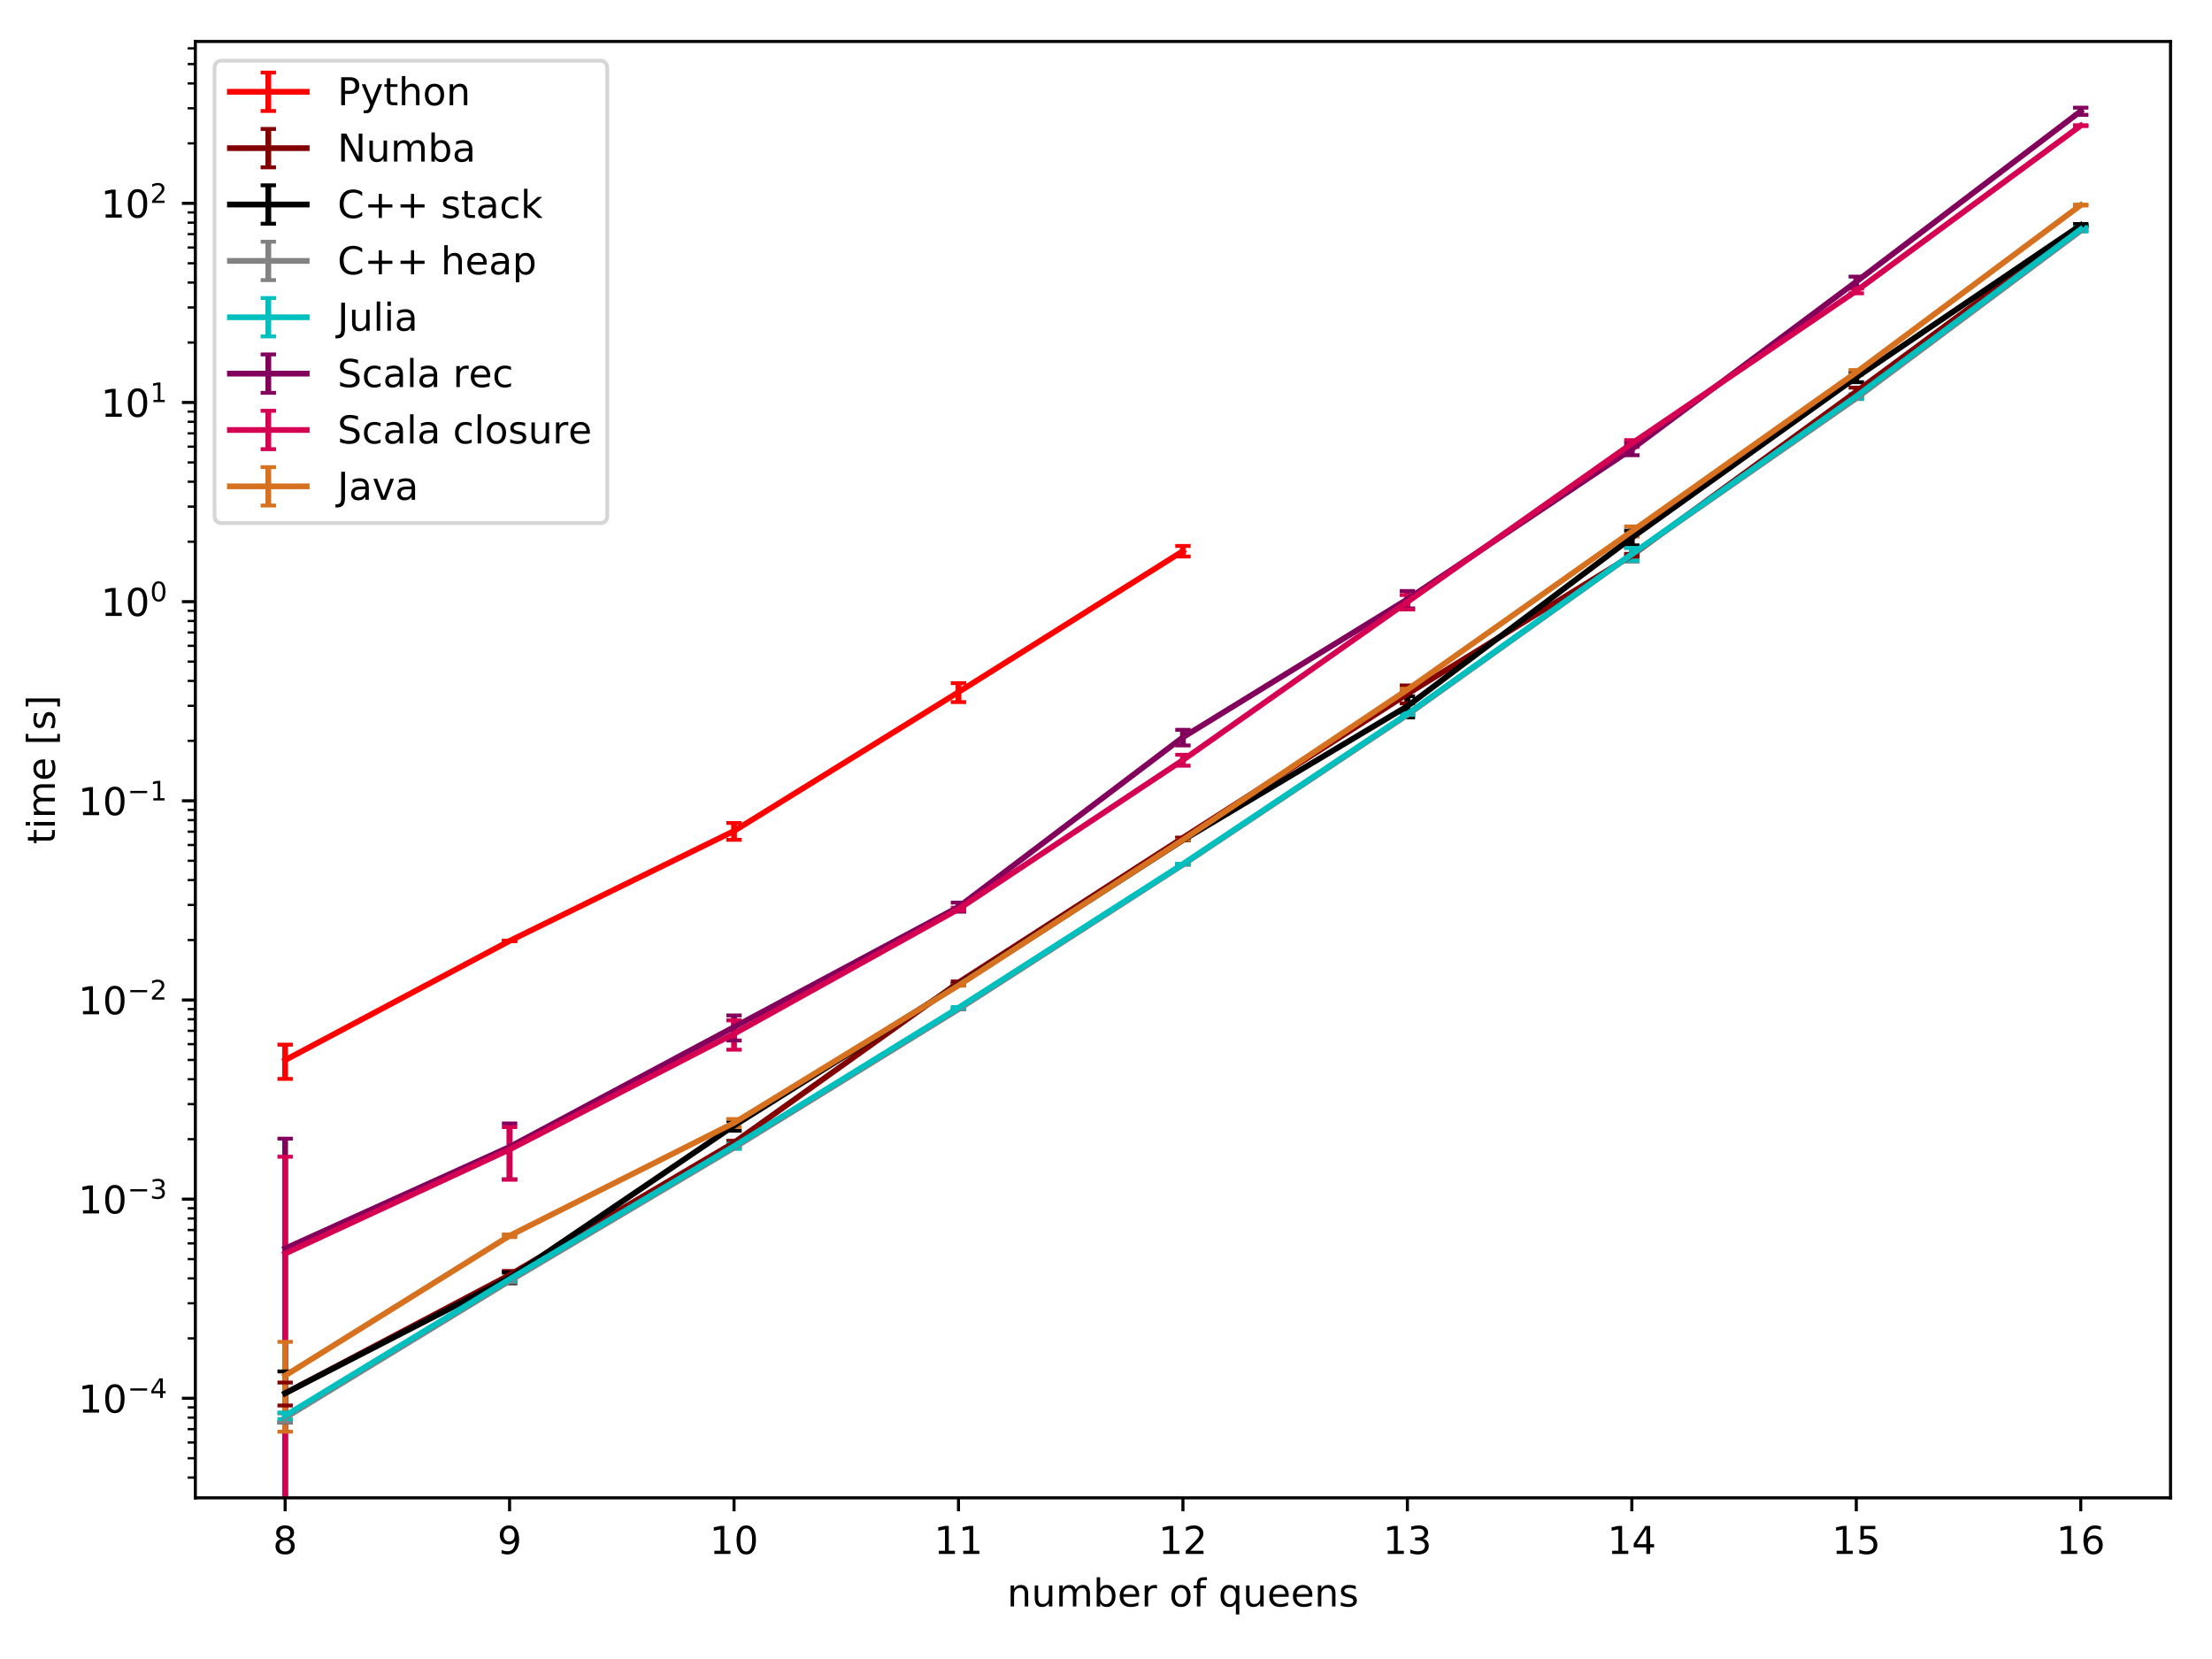 <?xml version="1.0" encoding="utf-8" standalone="no"?>
<!DOCTYPE svg PUBLIC "-//W3C//DTD SVG 1.1//EN"
  "http://www.w3.org/Graphics/SVG/1.1/DTD/svg11.dtd">
<!-- Created with matplotlib (https://matplotlib.org/) -->
<svg height="432pt" version="1.1" viewBox="0 0 576 432" width="576pt" xmlns="http://www.w3.org/2000/svg" xmlns:xlink="http://www.w3.org/1999/xlink">
 <defs>
  <style type="text/css">
*{stroke-linecap:butt;stroke-linejoin:round;}
  </style>
 </defs>
 <g id="figure_1">
  <g id="patch_1">
   <path d="M 0 432 
L 576 432 
L 576 0 
L 0 0 
z
" style="fill:#ffffff;"/>
  </g>
  <g id="axes_1">
   <g id="patch_2">
    <path d="M 50.87 390.04 
L 565.2 390.04 
L 565.2 10.8 
L 50.87 10.8 
z
" style="fill:#ffffff;"/>
   </g>
   <g id="matplotlib.axis_1">
    <g id="xtick_1">
     <g id="line2d_1">
      <defs>
       <path d="M 0 0 
L 0 3.5 
" id="mb23f54daa8" style="stroke:#000000;stroke-width:0.8;"/>
      </defs>
      <g>
       <use style="stroke:#000000;stroke-width:0.8;" x="74.249" xlink:href="#mb23f54daa8" y="390.04"/>
      </g>
     </g>
     <g id="text_1">
      <!-- 8 -->
      <defs>
       <path d="M 31.781 34.625 
Q 24.75 34.625 20.719 30.859 
Q 16.703 27.094 16.703 20.516 
Q 16.703 13.922 20.719 10.156 
Q 24.75 6.391 31.781 6.391 
Q 38.812 6.391 42.859 10.172 
Q 46.922 13.969 46.922 20.516 
Q 46.922 27.094 42.891 30.859 
Q 38.875 34.625 31.781 34.625 
z
M 21.922 38.812 
Q 15.578 40.375 12.031 44.719 
Q 8.5 49.078 8.5 55.328 
Q 8.5 64.062 14.719 69.141 
Q 20.953 74.219 31.781 74.219 
Q 42.672 74.219 48.875 69.141 
Q 55.078 64.062 55.078 55.328 
Q 55.078 49.078 51.531 44.719 
Q 48 40.375 41.703 38.812 
Q 48.828 37.156 52.797 32.312 
Q 56.781 27.484 56.781 20.516 
Q 56.781 9.906 50.312 4.234 
Q 43.844 -1.422 31.781 -1.422 
Q 19.734 -1.422 13.25 4.234 
Q 6.781 9.906 6.781 20.516 
Q 6.781 27.484 10.781 32.312 
Q 14.797 37.156 21.922 38.812 
z
M 18.312 54.391 
Q 18.312 48.734 21.844 45.562 
Q 25.391 42.391 31.781 42.391 
Q 38.141 42.391 41.719 45.562 
Q 45.312 48.734 45.312 54.391 
Q 45.312 60.062 41.719 63.234 
Q 38.141 66.406 31.781 66.406 
Q 25.391 66.406 21.844 63.234 
Q 18.312 60.062 18.312 54.391 
z
" id="DejaVuSans-56"/>
      </defs>
      <g transform="translate(71.067 404.638)scale(0.1 -0.1)">
       <use xlink:href="#DejaVuSans-56"/>
      </g>
     </g>
    </g>
    <g id="xtick_2">
     <g id="line2d_2">
      <g>
       <use style="stroke:#000000;stroke-width:0.8;" x="132.695" xlink:href="#mb23f54daa8" y="390.04"/>
      </g>
     </g>
     <g id="text_2">
      <!-- 9 -->
      <defs>
       <path d="M 10.984 1.516 
L 10.984 10.5 
Q 14.703 8.734 18.5 7.812 
Q 22.312 6.891 25.984 6.891 
Q 35.75 6.891 40.891 13.453 
Q 46.047 20.016 46.781 33.406 
Q 43.953 29.203 39.594 26.953 
Q 35.25 24.703 29.984 24.703 
Q 19.047 24.703 12.672 31.312 
Q 6.297 37.938 6.297 49.422 
Q 6.297 60.641 12.938 67.422 
Q 19.578 74.219 30.609 74.219 
Q 43.266 74.219 49.922 64.516 
Q 56.594 54.828 56.594 36.375 
Q 56.594 19.141 48.406 8.859 
Q 40.234 -1.422 26.422 -1.422 
Q 22.703 -1.422 18.891 -0.688 
Q 15.094 0.047 10.984 1.516 
z
M 30.609 32.422 
Q 37.25 32.422 41.125 36.953 
Q 45.016 41.5 45.016 49.422 
Q 45.016 57.281 41.125 61.844 
Q 37.25 66.406 30.609 66.406 
Q 23.969 66.406 20.094 61.844 
Q 16.219 57.281 16.219 49.422 
Q 16.219 41.5 20.094 36.953 
Q 23.969 32.422 30.609 32.422 
z
" id="DejaVuSans-57"/>
      </defs>
      <g transform="translate(129.514 404.638)scale(0.1 -0.1)">
       <use xlink:href="#DejaVuSans-57"/>
      </g>
     </g>
    </g>
    <g id="xtick_3">
     <g id="line2d_3">
      <g>
       <use style="stroke:#000000;stroke-width:0.8;" x="191.142" xlink:href="#mb23f54daa8" y="390.04"/>
      </g>
     </g>
     <g id="text_3">
      <!-- 10 -->
      <defs>
       <path d="M 12.406 8.297 
L 28.516 8.297 
L 28.516 63.922 
L 10.984 60.406 
L 10.984 69.391 
L 28.422 72.906 
L 38.281 72.906 
L 38.281 8.297 
L 54.391 8.297 
L 54.391 0 
L 12.406 0 
z
" id="DejaVuSans-49"/>
       <path d="M 31.781 66.406 
Q 24.172 66.406 20.328 58.906 
Q 16.5 51.422 16.5 36.375 
Q 16.5 21.391 20.328 13.891 
Q 24.172 6.391 31.781 6.391 
Q 39.453 6.391 43.281 13.891 
Q 47.125 21.391 47.125 36.375 
Q 47.125 51.422 43.281 58.906 
Q 39.453 66.406 31.781 66.406 
z
M 31.781 74.219 
Q 44.047 74.219 50.516 64.516 
Q 56.984 54.828 56.984 36.375 
Q 56.984 17.969 50.516 8.266 
Q 44.047 -1.422 31.781 -1.422 
Q 19.531 -1.422 13.062 8.266 
Q 6.594 17.969 6.594 36.375 
Q 6.594 54.828 13.062 64.516 
Q 19.531 74.219 31.781 74.219 
z
" id="DejaVuSans-48"/>
      </defs>
      <g transform="translate(184.779 404.638)scale(0.1 -0.1)">
       <use xlink:href="#DejaVuSans-49"/>
       <use x="63.623" xlink:href="#DejaVuSans-48"/>
      </g>
     </g>
    </g>
    <g id="xtick_4">
     <g id="line2d_4">
      <g>
       <use style="stroke:#000000;stroke-width:0.8;" x="249.588" xlink:href="#mb23f54daa8" y="390.04"/>
      </g>
     </g>
     <g id="text_4">
      <!-- 11 -->
      <g transform="translate(243.226 404.638)scale(0.1 -0.1)">
       <use xlink:href="#DejaVuSans-49"/>
       <use x="63.623" xlink:href="#DejaVuSans-49"/>
      </g>
     </g>
    </g>
    <g id="xtick_5">
     <g id="line2d_5">
      <g>
       <use style="stroke:#000000;stroke-width:0.8;" x="308.035" xlink:href="#mb23f54daa8" y="390.04"/>
      </g>
     </g>
     <g id="text_5">
      <!-- 12 -->
      <defs>
       <path d="M 19.188 8.297 
L 53.609 8.297 
L 53.609 0 
L 7.328 0 
L 7.328 8.297 
Q 12.938 14.109 22.625 23.891 
Q 32.328 33.688 34.812 36.531 
Q 39.547 41.844 41.422 45.531 
Q 43.312 49.219 43.312 52.781 
Q 43.312 58.594 39.234 62.25 
Q 35.156 65.922 28.609 65.922 
Q 23.969 65.922 18.812 64.312 
Q 13.672 62.703 7.812 59.422 
L 7.812 69.391 
Q 13.766 71.781 18.938 73 
Q 24.125 74.219 28.422 74.219 
Q 39.75 74.219 46.484 68.547 
Q 53.219 62.891 53.219 53.422 
Q 53.219 48.922 51.531 44.891 
Q 49.859 40.875 45.406 35.406 
Q 44.188 33.984 37.641 27.219 
Q 31.109 20.453 19.188 8.297 
z
" id="DejaVuSans-50"/>
      </defs>
      <g transform="translate(301.673 404.638)scale(0.1 -0.1)">
       <use xlink:href="#DejaVuSans-49"/>
       <use x="63.623" xlink:href="#DejaVuSans-50"/>
      </g>
     </g>
    </g>
    <g id="xtick_6">
     <g id="line2d_6">
      <g>
       <use style="stroke:#000000;stroke-width:0.8;" x="366.482" xlink:href="#mb23f54daa8" y="390.04"/>
      </g>
     </g>
     <g id="text_6">
      <!-- 13 -->
      <defs>
       <path d="M 40.578 39.312 
Q 47.656 37.797 51.625 33 
Q 55.609 28.219 55.609 21.188 
Q 55.609 10.406 48.188 4.484 
Q 40.766 -1.422 27.094 -1.422 
Q 22.516 -1.422 17.656 -0.516 
Q 12.797 0.391 7.625 2.203 
L 7.625 11.719 
Q 11.719 9.328 16.594 8.109 
Q 21.484 6.891 26.812 6.891 
Q 36.078 6.891 40.938 10.547 
Q 45.797 14.203 45.797 21.188 
Q 45.797 27.641 41.281 31.266 
Q 36.766 34.906 28.719 34.906 
L 20.219 34.906 
L 20.219 43.016 
L 29.109 43.016 
Q 36.375 43.016 40.234 45.922 
Q 44.094 48.828 44.094 54.297 
Q 44.094 59.906 40.109 62.906 
Q 36.141 65.922 28.719 65.922 
Q 24.656 65.922 20.016 65.031 
Q 15.375 64.156 9.812 62.312 
L 9.812 71.094 
Q 15.438 72.656 20.344 73.438 
Q 25.25 74.219 29.594 74.219 
Q 40.828 74.219 47.359 69.109 
Q 53.906 64.016 53.906 55.328 
Q 53.906 49.266 50.438 45.094 
Q 46.969 40.922 40.578 39.312 
z
" id="DejaVuSans-51"/>
      </defs>
      <g transform="translate(360.119 404.638)scale(0.1 -0.1)">
       <use xlink:href="#DejaVuSans-49"/>
       <use x="63.623" xlink:href="#DejaVuSans-51"/>
      </g>
     </g>
    </g>
    <g id="xtick_7">
     <g id="line2d_7">
      <g>
       <use style="stroke:#000000;stroke-width:0.8;" x="424.928" xlink:href="#mb23f54daa8" y="390.04"/>
      </g>
     </g>
     <g id="text_7">
      <!-- 14 -->
      <defs>
       <path d="M 37.797 64.312 
L 12.891 25.391 
L 37.797 25.391 
z
M 35.203 72.906 
L 47.609 72.906 
L 47.609 25.391 
L 58.016 25.391 
L 58.016 17.188 
L 47.609 17.188 
L 47.609 0 
L 37.797 0 
L 37.797 17.188 
L 4.891 17.188 
L 4.891 26.703 
z
" id="DejaVuSans-52"/>
      </defs>
      <g transform="translate(418.566 404.638)scale(0.1 -0.1)">
       <use xlink:href="#DejaVuSans-49"/>
       <use x="63.623" xlink:href="#DejaVuSans-52"/>
      </g>
     </g>
    </g>
    <g id="xtick_8">
     <g id="line2d_8">
      <g>
       <use style="stroke:#000000;stroke-width:0.8;" x="483.375" xlink:href="#mb23f54daa8" y="390.04"/>
      </g>
     </g>
     <g id="text_8">
      <!-- 15 -->
      <defs>
       <path d="M 10.797 72.906 
L 49.516 72.906 
L 49.516 64.594 
L 19.828 64.594 
L 19.828 46.734 
Q 21.969 47.469 24.109 47.828 
Q 26.266 48.188 28.422 48.188 
Q 40.625 48.188 47.75 41.5 
Q 54.891 34.812 54.891 23.391 
Q 54.891 11.625 47.562 5.094 
Q 40.234 -1.422 26.906 -1.422 
Q 22.312 -1.422 17.547 -0.641 
Q 12.797 0.141 7.719 1.703 
L 7.719 11.625 
Q 12.109 9.234 16.797 8.062 
Q 21.484 6.891 26.703 6.891 
Q 35.156 6.891 40.078 11.328 
Q 45.016 15.766 45.016 23.391 
Q 45.016 31 40.078 35.438 
Q 35.156 39.891 26.703 39.891 
Q 22.75 39.891 18.812 39.016 
Q 14.891 38.141 10.797 36.281 
z
" id="DejaVuSans-53"/>
      </defs>
      <g transform="translate(477.012 404.638)scale(0.1 -0.1)">
       <use xlink:href="#DejaVuSans-49"/>
       <use x="63.623" xlink:href="#DejaVuSans-53"/>
      </g>
     </g>
    </g>
    <g id="xtick_9">
     <g id="line2d_9">
      <g>
       <use style="stroke:#000000;stroke-width:0.8;" x="541.821" xlink:href="#mb23f54daa8" y="390.04"/>
      </g>
     </g>
     <g id="text_9">
      <!-- 16 -->
      <defs>
       <path d="M 33.016 40.375 
Q 26.375 40.375 22.484 35.828 
Q 18.609 31.297 18.609 23.391 
Q 18.609 15.531 22.484 10.953 
Q 26.375 6.391 33.016 6.391 
Q 39.656 6.391 43.531 10.953 
Q 47.406 15.531 47.406 23.391 
Q 47.406 31.297 43.531 35.828 
Q 39.656 40.375 33.016 40.375 
z
M 52.594 71.297 
L 52.594 62.312 
Q 48.875 64.062 45.094 64.984 
Q 41.312 65.922 37.594 65.922 
Q 27.828 65.922 22.672 59.328 
Q 17.531 52.734 16.797 39.406 
Q 19.672 43.656 24.016 45.922 
Q 28.375 48.188 33.594 48.188 
Q 44.578 48.188 50.953 41.516 
Q 57.328 34.859 57.328 23.391 
Q 57.328 12.156 50.688 5.359 
Q 44.047 -1.422 33.016 -1.422 
Q 20.359 -1.422 13.672 8.266 
Q 6.984 17.969 6.984 36.375 
Q 6.984 53.656 15.188 63.938 
Q 23.391 74.219 37.203 74.219 
Q 40.922 74.219 44.703 73.484 
Q 48.484 72.75 52.594 71.297 
z
" id="DejaVuSans-54"/>
      </defs>
      <g transform="translate(535.459 404.638)scale(0.1 -0.1)">
       <use xlink:href="#DejaVuSans-49"/>
       <use x="63.623" xlink:href="#DejaVuSans-54"/>
      </g>
     </g>
    </g>
    <g id="text_10">
     <!-- number of queens -->
     <defs>
      <path d="M 54.891 33.016 
L 54.891 0 
L 45.906 0 
L 45.906 32.719 
Q 45.906 40.484 42.875 44.328 
Q 39.844 48.188 33.797 48.188 
Q 26.516 48.188 22.312 43.547 
Q 18.109 38.922 18.109 30.906 
L 18.109 0 
L 9.078 0 
L 9.078 54.688 
L 18.109 54.688 
L 18.109 46.188 
Q 21.344 51.125 25.703 53.562 
Q 30.078 56 35.797 56 
Q 45.219 56 50.047 50.172 
Q 54.891 44.344 54.891 33.016 
z
" id="DejaVuSans-110"/>
      <path d="M 8.5 21.578 
L 8.5 54.688 
L 17.484 54.688 
L 17.484 21.922 
Q 17.484 14.156 20.5 10.266 
Q 23.531 6.391 29.594 6.391 
Q 36.859 6.391 41.078 11.031 
Q 45.312 15.672 45.312 23.688 
L 45.312 54.688 
L 54.297 54.688 
L 54.297 0 
L 45.312 0 
L 45.312 8.406 
Q 42.047 3.422 37.719 1 
Q 33.406 -1.422 27.688 -1.422 
Q 18.266 -1.422 13.375 4.438 
Q 8.5 10.297 8.5 21.578 
z
M 31.109 56 
z
" id="DejaVuSans-117"/>
      <path d="M 52 44.188 
Q 55.375 50.25 60.062 53.125 
Q 64.75 56 71.094 56 
Q 79.641 56 84.281 50.016 
Q 88.922 44.047 88.922 33.016 
L 88.922 0 
L 79.891 0 
L 79.891 32.719 
Q 79.891 40.578 77.094 44.375 
Q 74.312 48.188 68.609 48.188 
Q 61.625 48.188 57.562 43.547 
Q 53.516 38.922 53.516 30.906 
L 53.516 0 
L 44.484 0 
L 44.484 32.719 
Q 44.484 40.625 41.703 44.406 
Q 38.922 48.188 33.109 48.188 
Q 26.219 48.188 22.156 43.531 
Q 18.109 38.875 18.109 30.906 
L 18.109 0 
L 9.078 0 
L 9.078 54.688 
L 18.109 54.688 
L 18.109 46.188 
Q 21.188 51.219 25.484 53.609 
Q 29.781 56 35.688 56 
Q 41.656 56 45.828 52.969 
Q 50 49.953 52 44.188 
z
" id="DejaVuSans-109"/>
      <path d="M 48.688 27.297 
Q 48.688 37.203 44.609 42.844 
Q 40.531 48.484 33.406 48.484 
Q 26.266 48.484 22.188 42.844 
Q 18.109 37.203 18.109 27.297 
Q 18.109 17.391 22.188 11.75 
Q 26.266 6.109 33.406 6.109 
Q 40.531 6.109 44.609 11.75 
Q 48.688 17.391 48.688 27.297 
z
M 18.109 46.391 
Q 20.953 51.266 25.266 53.625 
Q 29.594 56 35.594 56 
Q 45.562 56 51.781 48.094 
Q 58.016 40.188 58.016 27.297 
Q 58.016 14.406 51.781 6.484 
Q 45.562 -1.422 35.594 -1.422 
Q 29.594 -1.422 25.266 0.953 
Q 20.953 3.328 18.109 8.203 
L 18.109 0 
L 9.078 0 
L 9.078 75.984 
L 18.109 75.984 
z
" id="DejaVuSans-98"/>
      <path d="M 56.203 29.594 
L 56.203 25.203 
L 14.891 25.203 
Q 15.484 15.922 20.484 11.062 
Q 25.484 6.203 34.422 6.203 
Q 39.594 6.203 44.453 7.469 
Q 49.312 8.734 54.109 11.281 
L 54.109 2.781 
Q 49.266 0.734 44.188 -0.344 
Q 39.109 -1.422 33.891 -1.422 
Q 20.797 -1.422 13.156 6.188 
Q 5.516 13.812 5.516 26.812 
Q 5.516 40.234 12.766 48.109 
Q 20.016 56 32.328 56 
Q 43.359 56 49.781 48.891 
Q 56.203 41.797 56.203 29.594 
z
M 47.219 32.234 
Q 47.125 39.594 43.094 43.984 
Q 39.062 48.391 32.422 48.391 
Q 24.906 48.391 20.391 44.141 
Q 15.875 39.891 15.188 32.172 
z
" id="DejaVuSans-101"/>
      <path d="M 41.109 46.297 
Q 39.594 47.172 37.812 47.578 
Q 36.031 48 33.891 48 
Q 26.266 48 22.188 43.047 
Q 18.109 38.094 18.109 28.812 
L 18.109 0 
L 9.078 0 
L 9.078 54.688 
L 18.109 54.688 
L 18.109 46.188 
Q 20.953 51.172 25.484 53.578 
Q 30.031 56 36.531 56 
Q 37.453 56 38.578 55.875 
Q 39.703 55.766 41.062 55.516 
z
" id="DejaVuSans-114"/>
      <path id="DejaVuSans-32"/>
      <path d="M 30.609 48.391 
Q 23.391 48.391 19.188 42.75 
Q 14.984 37.109 14.984 27.297 
Q 14.984 17.484 19.156 11.844 
Q 23.344 6.203 30.609 6.203 
Q 37.797 6.203 41.984 11.859 
Q 46.188 17.531 46.188 27.297 
Q 46.188 37.016 41.984 42.703 
Q 37.797 48.391 30.609 48.391 
z
M 30.609 56 
Q 42.328 56 49.016 48.375 
Q 55.719 40.766 55.719 27.297 
Q 55.719 13.875 49.016 6.219 
Q 42.328 -1.422 30.609 -1.422 
Q 18.844 -1.422 12.172 6.219 
Q 5.516 13.875 5.516 27.297 
Q 5.516 40.766 12.172 48.375 
Q 18.844 56 30.609 56 
z
" id="DejaVuSans-111"/>
      <path d="M 37.109 75.984 
L 37.109 68.5 
L 28.516 68.5 
Q 23.688 68.5 21.797 66.547 
Q 19.922 64.594 19.922 59.516 
L 19.922 54.688 
L 34.719 54.688 
L 34.719 47.703 
L 19.922 47.703 
L 19.922 0 
L 10.891 0 
L 10.891 47.703 
L 2.297 47.703 
L 2.297 54.688 
L 10.891 54.688 
L 10.891 58.5 
Q 10.891 67.625 15.141 71.797 
Q 19.391 75.984 28.609 75.984 
z
" id="DejaVuSans-102"/>
      <path d="M 14.797 27.297 
Q 14.797 17.391 18.875 11.75 
Q 22.953 6.109 30.078 6.109 
Q 37.203 6.109 41.297 11.75 
Q 45.406 17.391 45.406 27.297 
Q 45.406 37.203 41.297 42.844 
Q 37.203 48.484 30.078 48.484 
Q 22.953 48.484 18.875 42.844 
Q 14.797 37.203 14.797 27.297 
z
M 45.406 8.203 
Q 42.578 3.328 38.25 0.953 
Q 33.938 -1.422 27.875 -1.422 
Q 17.969 -1.422 11.734 6.484 
Q 5.516 14.406 5.516 27.297 
Q 5.516 40.188 11.734 48.094 
Q 17.969 56 27.875 56 
Q 33.938 56 38.25 53.625 
Q 42.578 51.266 45.406 46.391 
L 45.406 54.688 
L 54.391 54.688 
L 54.391 -20.797 
L 45.406 -20.797 
z
" id="DejaVuSans-113"/>
      <path d="M 44.281 53.078 
L 44.281 44.578 
Q 40.484 46.531 36.375 47.5 
Q 32.281 48.484 27.875 48.484 
Q 21.188 48.484 17.844 46.438 
Q 14.5 44.391 14.5 40.281 
Q 14.5 37.156 16.891 35.375 
Q 19.281 33.594 26.516 31.984 
L 29.594 31.297 
Q 39.156 29.25 43.188 25.516 
Q 47.219 21.781 47.219 15.094 
Q 47.219 7.469 41.188 3.016 
Q 35.156 -1.422 24.609 -1.422 
Q 20.219 -1.422 15.453 -0.562 
Q 10.688 0.297 5.422 2 
L 5.422 11.281 
Q 10.406 8.688 15.234 7.391 
Q 20.062 6.109 24.812 6.109 
Q 31.156 6.109 34.562 8.281 
Q 37.984 10.453 37.984 14.406 
Q 37.984 18.062 35.516 20.016 
Q 33.062 21.969 24.703 23.781 
L 21.578 24.516 
Q 13.234 26.266 9.516 29.906 
Q 5.812 33.547 5.812 39.891 
Q 5.812 47.609 11.281 51.797 
Q 16.75 56 26.812 56 
Q 31.781 56 36.172 55.266 
Q 40.578 54.547 44.281 53.078 
z
" id="DejaVuSans-115"/>
     </defs>
     <g transform="translate(262.254 418.317)scale(0.1 -0.1)">
      <use xlink:href="#DejaVuSans-110"/>
      <use x="63.379" xlink:href="#DejaVuSans-117"/>
      <use x="126.758" xlink:href="#DejaVuSans-109"/>
      <use x="224.17" xlink:href="#DejaVuSans-98"/>
      <use x="287.646" xlink:href="#DejaVuSans-101"/>
      <use x="349.17" xlink:href="#DejaVuSans-114"/>
      <use x="390.283" xlink:href="#DejaVuSans-32"/>
      <use x="422.07" xlink:href="#DejaVuSans-111"/>
      <use x="483.252" xlink:href="#DejaVuSans-102"/>
      <use x="518.457" xlink:href="#DejaVuSans-32"/>
      <use x="550.244" xlink:href="#DejaVuSans-113"/>
      <use x="613.721" xlink:href="#DejaVuSans-117"/>
      <use x="677.1" xlink:href="#DejaVuSans-101"/>
      <use x="738.623" xlink:href="#DejaVuSans-101"/>
      <use x="800.146" xlink:href="#DejaVuSans-110"/>
      <use x="863.525" xlink:href="#DejaVuSans-115"/>
     </g>
    </g>
   </g>
   <g id="matplotlib.axis_2">
    <g id="ytick_1">
     <g id="line2d_10">
      <defs>
       <path d="M 0 0 
L -3.5 0 
" id="me81b8ebec2" style="stroke:#000000;stroke-width:0.8;"/>
      </defs>
      <g>
       <use style="stroke:#000000;stroke-width:0.8;" x="50.87" xlink:href="#me81b8ebec2" y="364.115"/>
      </g>
     </g>
     <g id="text_11">
      <!-- $\mathdefault{10^{-4}}$ -->
      <defs>
       <path d="M 10.594 35.5 
L 73.188 35.5 
L 73.188 27.203 
L 10.594 27.203 
z
" id="DejaVuSans-8722"/>
      </defs>
      <g transform="translate(20.37 367.915)scale(0.1 -0.1)">
       <use transform="translate(0 0.684)" xlink:href="#DejaVuSans-49"/>
       <use transform="translate(63.623 0.684)" xlink:href="#DejaVuSans-48"/>
       <use transform="translate(128.203 38.966)scale(0.7)" xlink:href="#DejaVuSans-8722"/>
       <use transform="translate(186.855 38.966)scale(0.7)" xlink:href="#DejaVuSans-52"/>
      </g>
     </g>
    </g>
    <g id="ytick_2">
     <g id="line2d_11">
      <g>
       <use style="stroke:#000000;stroke-width:0.8;" x="50.87" xlink:href="#me81b8ebec2" y="312.254"/>
      </g>
     </g>
     <g id="text_12">
      <!-- $\mathdefault{10^{-3}}$ -->
      <g transform="translate(20.37 316.053)scale(0.1 -0.1)">
       <use transform="translate(0 0.766)" xlink:href="#DejaVuSans-49"/>
       <use transform="translate(63.623 0.766)" xlink:href="#DejaVuSans-48"/>
       <use transform="translate(128.203 39.047)scale(0.7)" xlink:href="#DejaVuSans-8722"/>
       <use transform="translate(186.855 39.047)scale(0.7)" xlink:href="#DejaVuSans-51"/>
      </g>
     </g>
    </g>
    <g id="ytick_3">
     <g id="line2d_12">
      <g>
       <use style="stroke:#000000;stroke-width:0.8;" x="50.87" xlink:href="#me81b8ebec2" y="260.392"/>
      </g>
     </g>
     <g id="text_13">
      <!-- $\mathdefault{10^{-2}}$ -->
      <g transform="translate(20.37 264.191)scale(0.1 -0.1)">
       <use transform="translate(0 0.766)" xlink:href="#DejaVuSans-49"/>
       <use transform="translate(63.623 0.766)" xlink:href="#DejaVuSans-48"/>
       <use transform="translate(128.203 39.047)scale(0.7)" xlink:href="#DejaVuSans-8722"/>
       <use transform="translate(186.855 39.047)scale(0.7)" xlink:href="#DejaVuSans-50"/>
      </g>
     </g>
    </g>
    <g id="ytick_4">
     <g id="line2d_13">
      <g>
       <use style="stroke:#000000;stroke-width:0.8;" x="50.87" xlink:href="#me81b8ebec2" y="208.53"/>
      </g>
     </g>
     <g id="text_14">
      <!-- $\mathdefault{10^{-1}}$ -->
      <g transform="translate(20.37 212.33)scale(0.1 -0.1)">
       <use transform="translate(0 0.684)" xlink:href="#DejaVuSans-49"/>
       <use transform="translate(63.623 0.684)" xlink:href="#DejaVuSans-48"/>
       <use transform="translate(128.203 38.966)scale(0.7)" xlink:href="#DejaVuSans-8722"/>
       <use transform="translate(186.855 38.966)scale(0.7)" xlink:href="#DejaVuSans-49"/>
      </g>
     </g>
    </g>
    <g id="ytick_5">
     <g id="line2d_14">
      <g>
       <use style="stroke:#000000;stroke-width:0.8;" x="50.87" xlink:href="#me81b8ebec2" y="156.669"/>
      </g>
     </g>
     <g id="text_15">
      <!-- $\mathdefault{10^{0}}$ -->
      <g transform="translate(26.27 160.468)scale(0.1 -0.1)">
       <use transform="translate(0 0.766)" xlink:href="#DejaVuSans-49"/>
       <use transform="translate(63.623 0.766)" xlink:href="#DejaVuSans-48"/>
       <use transform="translate(128.203 39.047)scale(0.7)" xlink:href="#DejaVuSans-48"/>
      </g>
     </g>
    </g>
    <g id="ytick_6">
     <g id="line2d_15">
      <g>
       <use style="stroke:#000000;stroke-width:0.8;" x="50.87" xlink:href="#me81b8ebec2" y="104.807"/>
      </g>
     </g>
     <g id="text_16">
      <!-- $\mathdefault{10^{1}}$ -->
      <g transform="translate(26.27 108.606)scale(0.1 -0.1)">
       <use transform="translate(0 0.684)" xlink:href="#DejaVuSans-49"/>
       <use transform="translate(63.623 0.684)" xlink:href="#DejaVuSans-48"/>
       <use transform="translate(128.203 38.966)scale(0.7)" xlink:href="#DejaVuSans-49"/>
      </g>
     </g>
    </g>
    <g id="ytick_7">
     <g id="line2d_16">
      <g>
       <use style="stroke:#000000;stroke-width:0.8;" x="50.87" xlink:href="#me81b8ebec2" y="52.945"/>
      </g>
     </g>
     <g id="text_17">
      <!-- $\mathdefault{10^{2}}$ -->
      <g transform="translate(26.27 56.745)scale(0.1 -0.1)">
       <use transform="translate(0 0.766)" xlink:href="#DejaVuSans-49"/>
       <use transform="translate(63.623 0.766)" xlink:href="#DejaVuSans-48"/>
       <use transform="translate(128.203 39.047)scale(0.7)" xlink:href="#DejaVuSans-50"/>
      </g>
     </g>
    </g>
    <g id="ytick_8">
     <g id="line2d_17">
      <defs>
       <path d="M 0 0 
L -2 0 
" id="mf18e0cc752" style="stroke:#000000;stroke-width:0.6;"/>
      </defs>
      <g>
       <use style="stroke:#000000;stroke-width:0.6;" x="50.87" xlink:href="#mf18e0cc752" y="384.753"/>
      </g>
     </g>
    </g>
    <g id="ytick_9">
     <g id="line2d_18">
      <g>
       <use style="stroke:#000000;stroke-width:0.6;" x="50.87" xlink:href="#mf18e0cc752" y="379.727"/>
      </g>
     </g>
    </g>
    <g id="ytick_10">
     <g id="line2d_19">
      <g>
       <use style="stroke:#000000;stroke-width:0.6;" x="50.87" xlink:href="#mf18e0cc752" y="375.621"/>
      </g>
     </g>
    </g>
    <g id="ytick_11">
     <g id="line2d_20">
      <g>
       <use style="stroke:#000000;stroke-width:0.6;" x="50.87" xlink:href="#mf18e0cc752" y="372.149"/>
      </g>
     </g>
    </g>
    <g id="ytick_12">
     <g id="line2d_21">
      <g>
       <use style="stroke:#000000;stroke-width:0.6;" x="50.87" xlink:href="#mf18e0cc752" y="369.141"/>
      </g>
     </g>
    </g>
    <g id="ytick_13">
     <g id="line2d_22">
      <g>
       <use style="stroke:#000000;stroke-width:0.6;" x="50.87" xlink:href="#mf18e0cc752" y="366.489"/>
      </g>
     </g>
    </g>
    <g id="ytick_14">
     <g id="line2d_23">
      <g>
       <use style="stroke:#000000;stroke-width:0.6;" x="50.87" xlink:href="#mf18e0cc752" y="348.504"/>
      </g>
     </g>
    </g>
    <g id="ytick_15">
     <g id="line2d_24">
      <g>
       <use style="stroke:#000000;stroke-width:0.6;" x="50.87" xlink:href="#mf18e0cc752" y="339.371"/>
      </g>
     </g>
    </g>
    <g id="ytick_16">
     <g id="line2d_25">
      <g>
       <use style="stroke:#000000;stroke-width:0.6;" x="50.87" xlink:href="#mf18e0cc752" y="332.892"/>
      </g>
     </g>
    </g>
    <g id="ytick_17">
     <g id="line2d_26">
      <g>
       <use style="stroke:#000000;stroke-width:0.6;" x="50.87" xlink:href="#mf18e0cc752" y="327.866"/>
      </g>
     </g>
    </g>
    <g id="ytick_18">
     <g id="line2d_27">
      <g>
       <use style="stroke:#000000;stroke-width:0.6;" x="50.87" xlink:href="#mf18e0cc752" y="323.759"/>
      </g>
     </g>
    </g>
    <g id="ytick_19">
     <g id="line2d_28">
      <g>
       <use style="stroke:#000000;stroke-width:0.6;" x="50.87" xlink:href="#mf18e0cc752" y="320.287"/>
      </g>
     </g>
    </g>
    <g id="ytick_20">
     <g id="line2d_29">
      <g>
       <use style="stroke:#000000;stroke-width:0.6;" x="50.87" xlink:href="#mf18e0cc752" y="317.28"/>
      </g>
     </g>
    </g>
    <g id="ytick_21">
     <g id="line2d_30">
      <g>
       <use style="stroke:#000000;stroke-width:0.6;" x="50.87" xlink:href="#mf18e0cc752" y="314.627"/>
      </g>
     </g>
    </g>
    <g id="ytick_22">
     <g id="line2d_31">
      <g>
       <use style="stroke:#000000;stroke-width:0.6;" x="50.87" xlink:href="#mf18e0cc752" y="296.642"/>
      </g>
     </g>
    </g>
    <g id="ytick_23">
     <g id="line2d_32">
      <g>
       <use style="stroke:#000000;stroke-width:0.6;" x="50.87" xlink:href="#mf18e0cc752" y="287.509"/>
      </g>
     </g>
    </g>
    <g id="ytick_24">
     <g id="line2d_33">
      <g>
       <use style="stroke:#000000;stroke-width:0.6;" x="50.87" xlink:href="#mf18e0cc752" y="281.03"/>
      </g>
     </g>
    </g>
    <g id="ytick_25">
     <g id="line2d_34">
      <g>
       <use style="stroke:#000000;stroke-width:0.6;" x="50.87" xlink:href="#mf18e0cc752" y="276.004"/>
      </g>
     </g>
    </g>
    <g id="ytick_26">
     <g id="line2d_35">
      <g>
       <use style="stroke:#000000;stroke-width:0.6;" x="50.87" xlink:href="#mf18e0cc752" y="271.898"/>
      </g>
     </g>
    </g>
    <g id="ytick_27">
     <g id="line2d_36">
      <g>
       <use style="stroke:#000000;stroke-width:0.6;" x="50.87" xlink:href="#mf18e0cc752" y="268.426"/>
      </g>
     </g>
    </g>
    <g id="ytick_28">
     <g id="line2d_37">
      <g>
       <use style="stroke:#000000;stroke-width:0.6;" x="50.87" xlink:href="#mf18e0cc752" y="265.418"/>
      </g>
     </g>
    </g>
    <g id="ytick_29">
     <g id="line2d_38">
      <g>
       <use style="stroke:#000000;stroke-width:0.6;" x="50.87" xlink:href="#mf18e0cc752" y="262.765"/>
      </g>
     </g>
    </g>
    <g id="ytick_30">
     <g id="line2d_39">
      <g>
       <use style="stroke:#000000;stroke-width:0.6;" x="50.87" xlink:href="#mf18e0cc752" y="244.78"/>
      </g>
     </g>
    </g>
    <g id="ytick_31">
     <g id="line2d_40">
      <g>
       <use style="stroke:#000000;stroke-width:0.6;" x="50.87" xlink:href="#mf18e0cc752" y="235.648"/>
      </g>
     </g>
    </g>
    <g id="ytick_32">
     <g id="line2d_41">
      <g>
       <use style="stroke:#000000;stroke-width:0.6;" x="50.87" xlink:href="#mf18e0cc752" y="229.168"/>
      </g>
     </g>
    </g>
    <g id="ytick_33">
     <g id="line2d_42">
      <g>
       <use style="stroke:#000000;stroke-width:0.6;" x="50.87" xlink:href="#mf18e0cc752" y="224.142"/>
      </g>
     </g>
    </g>
    <g id="ytick_34">
     <g id="line2d_43">
      <g>
       <use style="stroke:#000000;stroke-width:0.6;" x="50.87" xlink:href="#mf18e0cc752" y="220.036"/>
      </g>
     </g>
    </g>
    <g id="ytick_35">
     <g id="line2d_44">
      <g>
       <use style="stroke:#000000;stroke-width:0.6;" x="50.87" xlink:href="#mf18e0cc752" y="216.564"/>
      </g>
     </g>
    </g>
    <g id="ytick_36">
     <g id="line2d_45">
      <g>
       <use style="stroke:#000000;stroke-width:0.6;" x="50.87" xlink:href="#mf18e0cc752" y="213.556"/>
      </g>
     </g>
    </g>
    <g id="ytick_37">
     <g id="line2d_46">
      <g>
       <use style="stroke:#000000;stroke-width:0.6;" x="50.87" xlink:href="#mf18e0cc752" y="210.903"/>
      </g>
     </g>
    </g>
    <g id="ytick_38">
     <g id="line2d_47">
      <g>
       <use style="stroke:#000000;stroke-width:0.6;" x="50.87" xlink:href="#mf18e0cc752" y="192.918"/>
      </g>
     </g>
    </g>
    <g id="ytick_39">
     <g id="line2d_48">
      <g>
       <use style="stroke:#000000;stroke-width:0.6;" x="50.87" xlink:href="#mf18e0cc752" y="183.786"/>
      </g>
     </g>
    </g>
    <g id="ytick_40">
     <g id="line2d_49">
      <g>
       <use style="stroke:#000000;stroke-width:0.6;" x="50.87" xlink:href="#mf18e0cc752" y="177.307"/>
      </g>
     </g>
    </g>
    <g id="ytick_41">
     <g id="line2d_50">
      <g>
       <use style="stroke:#000000;stroke-width:0.6;" x="50.87" xlink:href="#mf18e0cc752" y="172.281"/>
      </g>
     </g>
    </g>
    <g id="ytick_42">
     <g id="line2d_51">
      <g>
       <use style="stroke:#000000;stroke-width:0.6;" x="50.87" xlink:href="#mf18e0cc752" y="168.174"/>
      </g>
     </g>
    </g>
    <g id="ytick_43">
     <g id="line2d_52">
      <g>
       <use style="stroke:#000000;stroke-width:0.6;" x="50.87" xlink:href="#mf18e0cc752" y="164.702"/>
      </g>
     </g>
    </g>
    <g id="ytick_44">
     <g id="line2d_53">
      <g>
       <use style="stroke:#000000;stroke-width:0.6;" x="50.87" xlink:href="#mf18e0cc752" y="161.695"/>
      </g>
     </g>
    </g>
    <g id="ytick_45">
     <g id="line2d_54">
      <g>
       <use style="stroke:#000000;stroke-width:0.6;" x="50.87" xlink:href="#mf18e0cc752" y="159.042"/>
      </g>
     </g>
    </g>
    <g id="ytick_46">
     <g id="line2d_55">
      <g>
       <use style="stroke:#000000;stroke-width:0.6;" x="50.87" xlink:href="#mf18e0cc752" y="141.057"/>
      </g>
     </g>
    </g>
    <g id="ytick_47">
     <g id="line2d_56">
      <g>
       <use style="stroke:#000000;stroke-width:0.6;" x="50.87" xlink:href="#mf18e0cc752" y="131.924"/>
      </g>
     </g>
    </g>
    <g id="ytick_48">
     <g id="line2d_57">
      <g>
       <use style="stroke:#000000;stroke-width:0.6;" x="50.87" xlink:href="#mf18e0cc752" y="125.445"/>
      </g>
     </g>
    </g>
    <g id="ytick_49">
     <g id="line2d_58">
      <g>
       <use style="stroke:#000000;stroke-width:0.6;" x="50.87" xlink:href="#mf18e0cc752" y="120.419"/>
      </g>
     </g>
    </g>
    <g id="ytick_50">
     <g id="line2d_59">
      <g>
       <use style="stroke:#000000;stroke-width:0.6;" x="50.87" xlink:href="#mf18e0cc752" y="116.312"/>
      </g>
     </g>
    </g>
    <g id="ytick_51">
     <g id="line2d_60">
      <g>
       <use style="stroke:#000000;stroke-width:0.6;" x="50.87" xlink:href="#mf18e0cc752" y="112.84"/>
      </g>
     </g>
    </g>
    <g id="ytick_52">
     <g id="line2d_61">
      <g>
       <use style="stroke:#000000;stroke-width:0.6;" x="50.87" xlink:href="#mf18e0cc752" y="109.833"/>
      </g>
     </g>
    </g>
    <g id="ytick_53">
     <g id="line2d_62">
      <g>
       <use style="stroke:#000000;stroke-width:0.6;" x="50.87" xlink:href="#mf18e0cc752" y="107.18"/>
      </g>
     </g>
    </g>
    <g id="ytick_54">
     <g id="line2d_63">
      <g>
       <use style="stroke:#000000;stroke-width:0.6;" x="50.87" xlink:href="#mf18e0cc752" y="89.195"/>
      </g>
     </g>
    </g>
    <g id="ytick_55">
     <g id="line2d_64">
      <g>
       <use style="stroke:#000000;stroke-width:0.6;" x="50.87" xlink:href="#mf18e0cc752" y="80.063"/>
      </g>
     </g>
    </g>
    <g id="ytick_56">
     <g id="line2d_65">
      <g>
       <use style="stroke:#000000;stroke-width:0.6;" x="50.87" xlink:href="#mf18e0cc752" y="73.583"/>
      </g>
     </g>
    </g>
    <g id="ytick_57">
     <g id="line2d_66">
      <g>
       <use style="stroke:#000000;stroke-width:0.6;" x="50.87" xlink:href="#mf18e0cc752" y="68.557"/>
      </g>
     </g>
    </g>
    <g id="ytick_58">
     <g id="line2d_67">
      <g>
       <use style="stroke:#000000;stroke-width:0.6;" x="50.87" xlink:href="#mf18e0cc752" y="64.451"/>
      </g>
     </g>
    </g>
    <g id="ytick_59">
     <g id="line2d_68">
      <g>
       <use style="stroke:#000000;stroke-width:0.6;" x="50.87" xlink:href="#mf18e0cc752" y="60.979"/>
      </g>
     </g>
    </g>
    <g id="ytick_60">
     <g id="line2d_69">
      <g>
       <use style="stroke:#000000;stroke-width:0.6;" x="50.87" xlink:href="#mf18e0cc752" y="57.971"/>
      </g>
     </g>
    </g>
    <g id="ytick_61">
     <g id="line2d_70">
      <g>
       <use style="stroke:#000000;stroke-width:0.6;" x="50.87" xlink:href="#mf18e0cc752" y="55.318"/>
      </g>
     </g>
    </g>
    <g id="ytick_62">
     <g id="line2d_71">
      <g>
       <use style="stroke:#000000;stroke-width:0.6;" x="50.87" xlink:href="#mf18e0cc752" y="37.333"/>
      </g>
     </g>
    </g>
    <g id="ytick_63">
     <g id="line2d_72">
      <g>
       <use style="stroke:#000000;stroke-width:0.6;" x="50.87" xlink:href="#mf18e0cc752" y="28.201"/>
      </g>
     </g>
    </g>
    <g id="ytick_64">
     <g id="line2d_73">
      <g>
       <use style="stroke:#000000;stroke-width:0.6;" x="50.87" xlink:href="#mf18e0cc752" y="21.721"/>
      </g>
     </g>
    </g>
    <g id="ytick_65">
     <g id="line2d_74">
      <g>
       <use style="stroke:#000000;stroke-width:0.6;" x="50.87" xlink:href="#mf18e0cc752" y="16.696"/>
      </g>
     </g>
    </g>
    <g id="ytick_66">
     <g id="line2d_75">
      <g>
       <use style="stroke:#000000;stroke-width:0.6;" x="50.87" xlink:href="#mf18e0cc752" y="12.589"/>
      </g>
     </g>
    </g>
    <g id="text_18">
     <!-- time [s] -->
     <defs>
      <path d="M 18.312 70.219 
L 18.312 54.688 
L 36.812 54.688 
L 36.812 47.703 
L 18.312 47.703 
L 18.312 18.016 
Q 18.312 11.328 20.141 9.422 
Q 21.969 7.516 27.594 7.516 
L 36.812 7.516 
L 36.812 0 
L 27.594 0 
Q 17.188 0 13.234 3.875 
Q 9.281 7.766 9.281 18.016 
L 9.281 47.703 
L 2.688 47.703 
L 2.688 54.688 
L 9.281 54.688 
L 9.281 70.219 
z
" id="DejaVuSans-116"/>
      <path d="M 9.422 54.688 
L 18.406 54.688 
L 18.406 0 
L 9.422 0 
z
M 9.422 75.984 
L 18.406 75.984 
L 18.406 64.594 
L 9.422 64.594 
z
" id="DejaVuSans-105"/>
      <path d="M 8.594 75.984 
L 29.297 75.984 
L 29.297 69 
L 17.578 69 
L 17.578 -6.203 
L 29.297 -6.203 
L 29.297 -13.188 
L 8.594 -13.188 
z
" id="DejaVuSans-91"/>
      <path d="M 30.422 75.984 
L 30.422 -13.188 
L 9.719 -13.188 
L 9.719 -6.203 
L 21.391 -6.203 
L 21.391 69 
L 9.719 69 
L 9.719 75.984 
z
" id="DejaVuSans-93"/>
     </defs>
     <g transform="translate(14.29 219.811)rotate(-90)scale(0.1 -0.1)">
      <use xlink:href="#DejaVuSans-116"/>
      <use x="39.209" xlink:href="#DejaVuSans-105"/>
      <use x="66.992" xlink:href="#DejaVuSans-109"/>
      <use x="164.404" xlink:href="#DejaVuSans-101"/>
      <use x="225.928" xlink:href="#DejaVuSans-32"/>
      <use x="257.715" xlink:href="#DejaVuSans-91"/>
      <use x="296.729" xlink:href="#DejaVuSans-115"/>
      <use x="348.828" xlink:href="#DejaVuSans-93"/>
     </g>
    </g>
   </g>
   <g id="LineCollection_1">
    <path clip-path="url(#p6cb73b30a2)" d="M 74.249 280.94 
L 74.249 272.026 
" style="fill:none;stroke:#ff0000;stroke-width:1.5;"/>
    <path clip-path="url(#p6cb73b30a2)" d="M 132.695 245.083 
L 132.695 244.937 
" style="fill:none;stroke:#ff0000;stroke-width:1.5;"/>
    <path clip-path="url(#p6cb73b30a2)" d="M 191.142 218.682 
L 191.142 214.29 
" style="fill:none;stroke:#ff0000;stroke-width:1.5;"/>
    <path clip-path="url(#p6cb73b30a2)" d="M 249.588 182.829 
L 249.588 177.888 
" style="fill:none;stroke:#ff0000;stroke-width:1.5;"/>
    <path clip-path="url(#p6cb73b30a2)" d="M 308.035 144.911 
L 308.035 142.161 
" style="fill:none;stroke:#ff0000;stroke-width:1.5;"/>
   </g>
   <g id="LineCollection_2">
    <path clip-path="url(#p6cb73b30a2)" d="M 74.249 365.993 
L 74.249 360.009 
" style="fill:none;stroke:#820002;stroke-width:1.5;"/>
    <path clip-path="url(#p6cb73b30a2)" d="M 132.695 333.118 
L 132.695 330.951 
" style="fill:none;stroke:#820002;stroke-width:1.5;"/>
    <path clip-path="url(#p6cb73b30a2)" d="M 191.142 298.023 
L 191.142 297.062 
" style="fill:none;stroke:#820002;stroke-width:1.5;"/>
    <path clip-path="url(#p6cb73b30a2)" d="M 249.588 256.13 
L 249.588 255.563 
" style="fill:none;stroke:#820002;stroke-width:1.5;"/>
    <path clip-path="url(#p6cb73b30a2)" d="M 308.035 218.17 
L 308.035 218.155 
" style="fill:none;stroke:#820002;stroke-width:1.5;"/>
    <path clip-path="url(#p6cb73b30a2)" d="M 366.482 183.147 
L 366.482 178.494 
" style="fill:none;stroke:#820002;stroke-width:1.5;"/>
    <path clip-path="url(#p6cb73b30a2)" d="M 424.928 145.029 
L 424.928 144.224 
" style="fill:none;stroke:#820002;stroke-width:1.5;"/>
    <path clip-path="url(#p6cb73b30a2)" d="M 483.375 103.031 
L 483.375 100.939 
" style="fill:none;stroke:#820002;stroke-width:1.5;"/>
    <path clip-path="url(#p6cb73b30a2)" d="M 541.821 58.923 
L 541.821 58.635 
" style="fill:none;stroke:#820002;stroke-width:1.5;"/>
   </g>
   <g id="LineCollection_3">
    <path clip-path="url(#p6cb73b30a2)" d="M 74.249 370.402 
L 74.249 357.119 
" style="fill:none;stroke:#000000;stroke-width:1.5;"/>
    <path clip-path="url(#p6cb73b30a2)" d="M 132.695 334.164 
L 132.695 331.389 
" style="fill:none;stroke:#000000;stroke-width:1.5;"/>
    <path clip-path="url(#p6cb73b30a2)" d="M 191.142 294.439 
L 191.142 291.851 
" style="fill:none;stroke:#000000;stroke-width:1.5;"/>
    <path clip-path="url(#p6cb73b30a2)" d="M 249.588 256.528 
L 249.588 256.334 
" style="fill:none;stroke:#000000;stroke-width:1.5;"/>
    <path clip-path="url(#p6cb73b30a2)" d="M 308.035 218.79 
L 308.035 218.722 
" style="fill:none;stroke:#000000;stroke-width:1.5;"/>
    <path clip-path="url(#p6cb73b30a2)" d="M 366.482 186.804 
L 366.482 181.302 
" style="fill:none;stroke:#000000;stroke-width:1.5;"/>
    <path clip-path="url(#p6cb73b30a2)" d="M 424.928 142.013 
L 424.928 138.166 
" style="fill:none;stroke:#000000;stroke-width:1.5;"/>
    <path clip-path="url(#p6cb73b30a2)" d="M 483.375 99.519 
L 483.375 97.062 
" style="fill:none;stroke:#000000;stroke-width:1.5;"/>
    <path clip-path="url(#p6cb73b30a2)" d="M 541.821 58.932 
L 541.821 58.336 
" style="fill:none;stroke:#000000;stroke-width:1.5;"/>
   </g>
   <g id="LineCollection_4">
    <path clip-path="url(#p6cb73b30a2)" d="M 74.249 370.402 
L 74.249 368.043 
" style="fill:none;stroke:#828282;stroke-width:1.5;"/>
    <path clip-path="url(#p6cb73b30a2)" d="M 132.695 333.923 
L 132.695 333.173 
" style="fill:none;stroke:#828282;stroke-width:1.5;"/>
    <path clip-path="url(#p6cb73b30a2)" d="M 191.142 299.045 
L 191.142 298.695 
" style="fill:none;stroke:#828282;stroke-width:1.5;"/>
    <path clip-path="url(#p6cb73b30a2)" d="M 249.588 262.859 
L 249.588 262.753 
" style="fill:none;stroke:#828282;stroke-width:1.5;"/>
    <path clip-path="url(#p6cb73b30a2)" d="M 308.035 225.172 
L 308.035 225.155 
" style="fill:none;stroke:#828282;stroke-width:1.5;"/>
    <path clip-path="url(#p6cb73b30a2)" d="M 366.482 186.187 
L 366.482 186.107 
" style="fill:none;stroke:#828282;stroke-width:1.5;"/>
    <path clip-path="url(#p6cb73b30a2)" d="M 424.928 146.247 
L 424.928 142.652 
" style="fill:none;stroke:#828282;stroke-width:1.5;"/>
    <path clip-path="url(#p6cb73b30a2)" d="M 483.375 103.914 
L 483.375 103.501 
" style="fill:none;stroke:#828282;stroke-width:1.5;"/>
    <path clip-path="url(#p6cb73b30a2)" d="M 541.821 60.24 
L 541.821 59.938 
" style="fill:none;stroke:#828282;stroke-width:1.5;"/>
   </g>
   <g id="LineCollection_5">
    <path clip-path="url(#p6cb73b30a2)" d="M 74.249 369.526 
L 74.249 367.816 
" style="fill:none;stroke:#00bfbf;stroke-width:1.5;"/>
    <path clip-path="url(#p6cb73b30a2)" d="M 132.695 333.521 
L 132.695 332.672 
" style="fill:none;stroke:#00bfbf;stroke-width:1.5;"/>
    <path clip-path="url(#p6cb73b30a2)" d="M 191.142 299.154 
L 191.142 297.77 
" style="fill:none;stroke:#00bfbf;stroke-width:1.5;"/>
    <path clip-path="url(#p6cb73b30a2)" d="M 249.588 262.613 
L 249.588 262.234 
" style="fill:none;stroke:#00bfbf;stroke-width:1.5;"/>
    <path clip-path="url(#p6cb73b30a2)" d="M 308.035 225.024 
L 308.035 224.933 
" style="fill:none;stroke:#00bfbf;stroke-width:1.5;"/>
    <path clip-path="url(#p6cb73b30a2)" d="M 366.482 186.127 
L 366.482 185.664 
" style="fill:none;stroke:#00bfbf;stroke-width:1.5;"/>
    <path clip-path="url(#p6cb73b30a2)" d="M 424.928 145.984 
L 424.928 142.666 
" style="fill:none;stroke:#00bfbf;stroke-width:1.5;"/>
    <path clip-path="url(#p6cb73b30a2)" d="M 483.375 103.759 
L 483.375 102.636 
" style="fill:none;stroke:#00bfbf;stroke-width:1.5;"/>
    <path clip-path="url(#p6cb73b30a2)" d="M 541.821 60.246 
L 541.821 59.155 
" style="fill:none;stroke:#00bfbf;stroke-width:1.5;"/>
   </g>
   <g id="LineCollection_6">
    <path clip-path="url(#p6cb73b30a2)" d="M 74.249 433 
L 74.249 296.5 
" style="fill:none;stroke:#82005b;stroke-width:1.5;"/>
    <path clip-path="url(#p6cb73b30a2)" d="M 132.695 307.075 
L 132.695 292.54 
" style="fill:none;stroke:#82005b;stroke-width:1.5;"/>
    <path clip-path="url(#p6cb73b30a2)" d="M 191.142 270.946 
L 191.142 264.418 
" style="fill:none;stroke:#82005b;stroke-width:1.5;"/>
    <path clip-path="url(#p6cb73b30a2)" d="M 249.588 237.396 
L 249.588 235.025 
" style="fill:none;stroke:#82005b;stroke-width:1.5;"/>
    <path clip-path="url(#p6cb73b30a2)" d="M 308.035 194.108 
L 308.035 190.038 
" style="fill:none;stroke:#82005b;stroke-width:1.5;"/>
    <path clip-path="url(#p6cb73b30a2)" d="M 366.482 158.436 
L 366.482 153.898 
" style="fill:none;stroke:#82005b;stroke-width:1.5;"/>
    <path clip-path="url(#p6cb73b30a2)" d="M 424.928 118.547 
L 424.928 115.422 
" style="fill:none;stroke:#82005b;stroke-width:1.5;"/>
    <path clip-path="url(#p6cb73b30a2)" d="M 483.375 74.741 
L 483.375 72.036 
" style="fill:none;stroke:#82005b;stroke-width:1.5;"/>
    <path clip-path="url(#p6cb73b30a2)" d="M 541.821 29.907 
L 541.821 28.038 
" style="fill:none;stroke:#82005b;stroke-width:1.5;"/>
   </g>
   <g id="LineCollection_7">
    <path clip-path="url(#p6cb73b30a2)" d="M 74.249 433 
L 74.249 301.21 
" style="fill:none;stroke:#d60052;stroke-width:1.5;"/>
    <path clip-path="url(#p6cb73b30a2)" d="M 132.695 307.209 
L 132.695 293.485 
" style="fill:none;stroke:#d60052;stroke-width:1.5;"/>
    <path clip-path="url(#p6cb73b30a2)" d="M 191.142 273.339 
L 191.142 265.696 
" style="fill:none;stroke:#d60052;stroke-width:1.5;"/>
    <path clip-path="url(#p6cb73b30a2)" d="M 249.588 237.095 
L 249.588 236.359 
" style="fill:none;stroke:#d60052;stroke-width:1.5;"/>
    <path clip-path="url(#p6cb73b30a2)" d="M 308.035 199.389 
L 308.035 196.534 
" style="fill:none;stroke:#d60052;stroke-width:1.5;"/>
    <path clip-path="url(#p6cb73b30a2)" d="M 366.482 158.705 
L 366.482 154.947 
" style="fill:none;stroke:#d60052;stroke-width:1.5;"/>
    <path clip-path="url(#p6cb73b30a2)" d="M 424.928 116.368 
L 424.928 114.612 
" style="fill:none;stroke:#d60052;stroke-width:1.5;"/>
    <path clip-path="url(#p6cb73b30a2)" d="M 483.375 76.374 
L 483.375 75.131 
" style="fill:none;stroke:#d60052;stroke-width:1.5;"/>
    <path clip-path="url(#p6cb73b30a2)" d="M 541.821 32.834 
L 541.821 32.595 
" style="fill:none;stroke:#d60052;stroke-width:1.5;"/>
   </g>
   <g id="LineCollection_8">
    <path clip-path="url(#p6cb73b30a2)" d="M 74.249 372.802 
L 74.249 349.423 
" style="fill:none;stroke:#d6711f;stroke-width:1.5;"/>
    <path clip-path="url(#p6cb73b30a2)" d="M 132.695 322.13 
L 132.695 321.443 
" style="fill:none;stroke:#d6711f;stroke-width:1.5;"/>
    <path clip-path="url(#p6cb73b30a2)" d="M 191.142 293.455 
L 191.142 291.383 
" style="fill:none;stroke:#d6711f;stroke-width:1.5;"/>
    <path clip-path="url(#p6cb73b30a2)" d="M 249.588 256.679 
L 249.588 256.512 
" style="fill:none;stroke:#d6711f;stroke-width:1.5;"/>
    <path clip-path="url(#p6cb73b30a2)" d="M 308.035 218.705 
L 308.035 218.654 
" style="fill:none;stroke:#d6711f;stroke-width:1.5;"/>
    <path clip-path="url(#p6cb73b30a2)" d="M 366.482 179.85 
L 366.482 179.337 
" style="fill:none;stroke:#d6711f;stroke-width:1.5;"/>
    <path clip-path="url(#p6cb73b30a2)" d="M 424.928 139.699 
L 424.928 137.08 
" style="fill:none;stroke:#d6711f;stroke-width:1.5;"/>
    <path clip-path="url(#p6cb73b30a2)" d="M 483.375 97.557 
L 483.375 96.366 
" style="fill:none;stroke:#d6711f;stroke-width:1.5;"/>
    <path clip-path="url(#p6cb73b30a2)" d="M 541.821 53.522 
L 541.821 53.286 
" style="fill:none;stroke:#d6711f;stroke-width:1.5;"/>
   </g>
   <g id="line2d_76">
    <defs>
     <path d="M 2 0 
L -2 -0 
" id="me571db7b60" style="stroke:#ff0000;"/>
    </defs>
    <g clip-path="url(#p6cb73b30a2)">
     <use style="fill:#ff0000;stroke:#ff0000;" x="74.249" xlink:href="#me571db7b60" y="280.94"/>
     <use style="fill:#ff0000;stroke:#ff0000;" x="132.695" xlink:href="#me571db7b60" y="245.083"/>
     <use style="fill:#ff0000;stroke:#ff0000;" x="191.142" xlink:href="#me571db7b60" y="218.682"/>
     <use style="fill:#ff0000;stroke:#ff0000;" x="249.588" xlink:href="#me571db7b60" y="182.829"/>
     <use style="fill:#ff0000;stroke:#ff0000;" x="308.035" xlink:href="#me571db7b60" y="144.911"/>
    </g>
   </g>
   <g id="line2d_77">
    <g clip-path="url(#p6cb73b30a2)">
     <use style="fill:#ff0000;stroke:#ff0000;" x="74.249" xlink:href="#me571db7b60" y="272.026"/>
     <use style="fill:#ff0000;stroke:#ff0000;" x="132.695" xlink:href="#me571db7b60" y="244.937"/>
     <use style="fill:#ff0000;stroke:#ff0000;" x="191.142" xlink:href="#me571db7b60" y="214.29"/>
     <use style="fill:#ff0000;stroke:#ff0000;" x="249.588" xlink:href="#me571db7b60" y="177.888"/>
     <use style="fill:#ff0000;stroke:#ff0000;" x="308.035" xlink:href="#me571db7b60" y="142.161"/>
    </g>
   </g>
   <g id="line2d_78">
    <defs>
     <path d="M 2 0 
L -2 -0 
" id="mfc01178296" style="stroke:#820002;"/>
    </defs>
    <g clip-path="url(#p6cb73b30a2)">
     <use style="fill:#820002;stroke:#820002;" x="74.249" xlink:href="#mfc01178296" y="365.993"/>
     <use style="fill:#820002;stroke:#820002;" x="132.695" xlink:href="#mfc01178296" y="333.118"/>
     <use style="fill:#820002;stroke:#820002;" x="191.142" xlink:href="#mfc01178296" y="298.023"/>
     <use style="fill:#820002;stroke:#820002;" x="249.588" xlink:href="#mfc01178296" y="256.13"/>
     <use style="fill:#820002;stroke:#820002;" x="308.035" xlink:href="#mfc01178296" y="218.17"/>
     <use style="fill:#820002;stroke:#820002;" x="366.482" xlink:href="#mfc01178296" y="183.147"/>
     <use style="fill:#820002;stroke:#820002;" x="424.928" xlink:href="#mfc01178296" y="145.029"/>
     <use style="fill:#820002;stroke:#820002;" x="483.375" xlink:href="#mfc01178296" y="103.031"/>
     <use style="fill:#820002;stroke:#820002;" x="541.821" xlink:href="#mfc01178296" y="58.923"/>
    </g>
   </g>
   <g id="line2d_79">
    <g clip-path="url(#p6cb73b30a2)">
     <use style="fill:#820002;stroke:#820002;" x="74.249" xlink:href="#mfc01178296" y="360.009"/>
     <use style="fill:#820002;stroke:#820002;" x="132.695" xlink:href="#mfc01178296" y="330.951"/>
     <use style="fill:#820002;stroke:#820002;" x="191.142" xlink:href="#mfc01178296" y="297.062"/>
     <use style="fill:#820002;stroke:#820002;" x="249.588" xlink:href="#mfc01178296" y="255.563"/>
     <use style="fill:#820002;stroke:#820002;" x="308.035" xlink:href="#mfc01178296" y="218.155"/>
     <use style="fill:#820002;stroke:#820002;" x="366.482" xlink:href="#mfc01178296" y="178.494"/>
     <use style="fill:#820002;stroke:#820002;" x="424.928" xlink:href="#mfc01178296" y="144.224"/>
     <use style="fill:#820002;stroke:#820002;" x="483.375" xlink:href="#mfc01178296" y="100.939"/>
     <use style="fill:#820002;stroke:#820002;" x="541.821" xlink:href="#mfc01178296" y="58.635"/>
    </g>
   </g>
   <g id="line2d_80">
    <defs>
     <path d="M 2 0 
L -2 -0 
" id="m24f34e4d2f" style="stroke:#000000;"/>
    </defs>
    <g clip-path="url(#p6cb73b30a2)">
     <use style="stroke:#000000;" x="74.249" xlink:href="#m24f34e4d2f" y="370.402"/>
     <use style="stroke:#000000;" x="132.695" xlink:href="#m24f34e4d2f" y="334.164"/>
     <use style="stroke:#000000;" x="191.142" xlink:href="#m24f34e4d2f" y="294.439"/>
     <use style="stroke:#000000;" x="249.588" xlink:href="#m24f34e4d2f" y="256.528"/>
     <use style="stroke:#000000;" x="308.035" xlink:href="#m24f34e4d2f" y="218.79"/>
     <use style="stroke:#000000;" x="366.482" xlink:href="#m24f34e4d2f" y="186.804"/>
     <use style="stroke:#000000;" x="424.928" xlink:href="#m24f34e4d2f" y="142.013"/>
     <use style="stroke:#000000;" x="483.375" xlink:href="#m24f34e4d2f" y="99.519"/>
     <use style="stroke:#000000;" x="541.821" xlink:href="#m24f34e4d2f" y="58.932"/>
    </g>
   </g>
   <g id="line2d_81">
    <g clip-path="url(#p6cb73b30a2)">
     <use style="stroke:#000000;" x="74.249" xlink:href="#m24f34e4d2f" y="357.119"/>
     <use style="stroke:#000000;" x="132.695" xlink:href="#m24f34e4d2f" y="331.389"/>
     <use style="stroke:#000000;" x="191.142" xlink:href="#m24f34e4d2f" y="291.851"/>
     <use style="stroke:#000000;" x="249.588" xlink:href="#m24f34e4d2f" y="256.334"/>
     <use style="stroke:#000000;" x="308.035" xlink:href="#m24f34e4d2f" y="218.722"/>
     <use style="stroke:#000000;" x="366.482" xlink:href="#m24f34e4d2f" y="181.302"/>
     <use style="stroke:#000000;" x="424.928" xlink:href="#m24f34e4d2f" y="138.166"/>
     <use style="stroke:#000000;" x="483.375" xlink:href="#m24f34e4d2f" y="97.062"/>
     <use style="stroke:#000000;" x="541.821" xlink:href="#m24f34e4d2f" y="58.336"/>
    </g>
   </g>
   <g id="line2d_82">
    <defs>
     <path d="M 2 0 
L -2 -0 
" id="ma137d4f1af" style="stroke:#828282;"/>
    </defs>
    <g clip-path="url(#p6cb73b30a2)">
     <use style="fill:#828282;stroke:#828282;" x="74.249" xlink:href="#ma137d4f1af" y="370.402"/>
     <use style="fill:#828282;stroke:#828282;" x="132.695" xlink:href="#ma137d4f1af" y="333.923"/>
     <use style="fill:#828282;stroke:#828282;" x="191.142" xlink:href="#ma137d4f1af" y="299.045"/>
     <use style="fill:#828282;stroke:#828282;" x="249.588" xlink:href="#ma137d4f1af" y="262.859"/>
     <use style="fill:#828282;stroke:#828282;" x="308.035" xlink:href="#ma137d4f1af" y="225.172"/>
     <use style="fill:#828282;stroke:#828282;" x="366.482" xlink:href="#ma137d4f1af" y="186.187"/>
     <use style="fill:#828282;stroke:#828282;" x="424.928" xlink:href="#ma137d4f1af" y="146.247"/>
     <use style="fill:#828282;stroke:#828282;" x="483.375" xlink:href="#ma137d4f1af" y="103.914"/>
     <use style="fill:#828282;stroke:#828282;" x="541.821" xlink:href="#ma137d4f1af" y="60.24"/>
    </g>
   </g>
   <g id="line2d_83">
    <g clip-path="url(#p6cb73b30a2)">
     <use style="fill:#828282;stroke:#828282;" x="74.249" xlink:href="#ma137d4f1af" y="368.043"/>
     <use style="fill:#828282;stroke:#828282;" x="132.695" xlink:href="#ma137d4f1af" y="333.173"/>
     <use style="fill:#828282;stroke:#828282;" x="191.142" xlink:href="#ma137d4f1af" y="298.695"/>
     <use style="fill:#828282;stroke:#828282;" x="249.588" xlink:href="#ma137d4f1af" y="262.753"/>
     <use style="fill:#828282;stroke:#828282;" x="308.035" xlink:href="#ma137d4f1af" y="225.155"/>
     <use style="fill:#828282;stroke:#828282;" x="366.482" xlink:href="#ma137d4f1af" y="186.107"/>
     <use style="fill:#828282;stroke:#828282;" x="424.928" xlink:href="#ma137d4f1af" y="142.652"/>
     <use style="fill:#828282;stroke:#828282;" x="483.375" xlink:href="#ma137d4f1af" y="103.501"/>
     <use style="fill:#828282;stroke:#828282;" x="541.821" xlink:href="#ma137d4f1af" y="59.938"/>
    </g>
   </g>
   <g id="line2d_84">
    <defs>
     <path d="M 2 0 
L -2 -0 
" id="m194d4ae05c" style="stroke:#00bfbf;"/>
    </defs>
    <g clip-path="url(#p6cb73b30a2)">
     <use style="fill:#00bfbf;stroke:#00bfbf;" x="74.249" xlink:href="#m194d4ae05c" y="369.526"/>
     <use style="fill:#00bfbf;stroke:#00bfbf;" x="132.695" xlink:href="#m194d4ae05c" y="333.521"/>
     <use style="fill:#00bfbf;stroke:#00bfbf;" x="191.142" xlink:href="#m194d4ae05c" y="299.154"/>
     <use style="fill:#00bfbf;stroke:#00bfbf;" x="249.588" xlink:href="#m194d4ae05c" y="262.613"/>
     <use style="fill:#00bfbf;stroke:#00bfbf;" x="308.035" xlink:href="#m194d4ae05c" y="225.024"/>
     <use style="fill:#00bfbf;stroke:#00bfbf;" x="366.482" xlink:href="#m194d4ae05c" y="186.127"/>
     <use style="fill:#00bfbf;stroke:#00bfbf;" x="424.928" xlink:href="#m194d4ae05c" y="145.984"/>
     <use style="fill:#00bfbf;stroke:#00bfbf;" x="483.375" xlink:href="#m194d4ae05c" y="103.759"/>
     <use style="fill:#00bfbf;stroke:#00bfbf;" x="541.821" xlink:href="#m194d4ae05c" y="60.246"/>
    </g>
   </g>
   <g id="line2d_85">
    <g clip-path="url(#p6cb73b30a2)">
     <use style="fill:#00bfbf;stroke:#00bfbf;" x="74.249" xlink:href="#m194d4ae05c" y="367.816"/>
     <use style="fill:#00bfbf;stroke:#00bfbf;" x="132.695" xlink:href="#m194d4ae05c" y="332.672"/>
     <use style="fill:#00bfbf;stroke:#00bfbf;" x="191.142" xlink:href="#m194d4ae05c" y="297.77"/>
     <use style="fill:#00bfbf;stroke:#00bfbf;" x="249.588" xlink:href="#m194d4ae05c" y="262.234"/>
     <use style="fill:#00bfbf;stroke:#00bfbf;" x="308.035" xlink:href="#m194d4ae05c" y="224.933"/>
     <use style="fill:#00bfbf;stroke:#00bfbf;" x="366.482" xlink:href="#m194d4ae05c" y="185.664"/>
     <use style="fill:#00bfbf;stroke:#00bfbf;" x="424.928" xlink:href="#m194d4ae05c" y="142.666"/>
     <use style="fill:#00bfbf;stroke:#00bfbf;" x="483.375" xlink:href="#m194d4ae05c" y="102.636"/>
     <use style="fill:#00bfbf;stroke:#00bfbf;" x="541.821" xlink:href="#m194d4ae05c" y="59.155"/>
    </g>
   </g>
   <g id="line2d_86">
    <defs>
     <path d="M 2 0 
L -2 -0 
" id="m398dcd997c" style="stroke:#82005b;"/>
    </defs>
    <g clip-path="url(#p6cb73b30a2)">
     <use style="fill:#82005b;stroke:#82005b;" x="97.886" xlink:href="#m398dcd997c" y="31105"/>
     <use style="fill:#82005b;stroke:#82005b;" x="132.695" xlink:href="#m398dcd997c" y="307.075"/>
     <use style="fill:#82005b;stroke:#82005b;" x="191.142" xlink:href="#m398dcd997c" y="270.946"/>
     <use style="fill:#82005b;stroke:#82005b;" x="249.588" xlink:href="#m398dcd997c" y="237.396"/>
     <use style="fill:#82005b;stroke:#82005b;" x="308.035" xlink:href="#m398dcd997c" y="194.108"/>
     <use style="fill:#82005b;stroke:#82005b;" x="366.482" xlink:href="#m398dcd997c" y="158.436"/>
     <use style="fill:#82005b;stroke:#82005b;" x="424.928" xlink:href="#m398dcd997c" y="118.547"/>
     <use style="fill:#82005b;stroke:#82005b;" x="483.375" xlink:href="#m398dcd997c" y="74.741"/>
     <use style="fill:#82005b;stroke:#82005b;" x="541.821" xlink:href="#m398dcd997c" y="29.907"/>
    </g>
   </g>
   <g id="line2d_87">
    <g clip-path="url(#p6cb73b30a2)">
     <use style="fill:#82005b;stroke:#82005b;" x="74.249" xlink:href="#m398dcd997c" y="296.5"/>
     <use style="fill:#82005b;stroke:#82005b;" x="132.695" xlink:href="#m398dcd997c" y="292.54"/>
     <use style="fill:#82005b;stroke:#82005b;" x="191.142" xlink:href="#m398dcd997c" y="264.418"/>
     <use style="fill:#82005b;stroke:#82005b;" x="249.588" xlink:href="#m398dcd997c" y="235.025"/>
     <use style="fill:#82005b;stroke:#82005b;" x="308.035" xlink:href="#m398dcd997c" y="190.038"/>
     <use style="fill:#82005b;stroke:#82005b;" x="366.482" xlink:href="#m398dcd997c" y="153.898"/>
     <use style="fill:#82005b;stroke:#82005b;" x="424.928" xlink:href="#m398dcd997c" y="115.422"/>
     <use style="fill:#82005b;stroke:#82005b;" x="483.375" xlink:href="#m398dcd997c" y="72.036"/>
     <use style="fill:#82005b;stroke:#82005b;" x="541.821" xlink:href="#m398dcd997c" y="28.038"/>
    </g>
   </g>
   <g id="line2d_88">
    <defs>
     <path d="M 2 0 
L -2 -0 
" id="m275d644f7e" style="stroke:#d60052;"/>
    </defs>
    <g clip-path="url(#p6cb73b30a2)">
     <use style="fill:#d60052;stroke:#d60052;" x="97.886" xlink:href="#m275d644f7e" y="31105"/>
     <use style="fill:#d60052;stroke:#d60052;" x="132.695" xlink:href="#m275d644f7e" y="307.209"/>
     <use style="fill:#d60052;stroke:#d60052;" x="191.142" xlink:href="#m275d644f7e" y="273.339"/>
     <use style="fill:#d60052;stroke:#d60052;" x="249.588" xlink:href="#m275d644f7e" y="237.095"/>
     <use style="fill:#d60052;stroke:#d60052;" x="308.035" xlink:href="#m275d644f7e" y="199.389"/>
     <use style="fill:#d60052;stroke:#d60052;" x="366.482" xlink:href="#m275d644f7e" y="158.705"/>
     <use style="fill:#d60052;stroke:#d60052;" x="424.928" xlink:href="#m275d644f7e" y="116.368"/>
     <use style="fill:#d60052;stroke:#d60052;" x="483.375" xlink:href="#m275d644f7e" y="76.374"/>
     <use style="fill:#d60052;stroke:#d60052;" x="541.821" xlink:href="#m275d644f7e" y="32.834"/>
    </g>
   </g>
   <g id="line2d_89">
    <g clip-path="url(#p6cb73b30a2)">
     <use style="fill:#d60052;stroke:#d60052;" x="74.249" xlink:href="#m275d644f7e" y="301.21"/>
     <use style="fill:#d60052;stroke:#d60052;" x="132.695" xlink:href="#m275d644f7e" y="293.485"/>
     <use style="fill:#d60052;stroke:#d60052;" x="191.142" xlink:href="#m275d644f7e" y="265.696"/>
     <use style="fill:#d60052;stroke:#d60052;" x="249.588" xlink:href="#m275d644f7e" y="236.359"/>
     <use style="fill:#d60052;stroke:#d60052;" x="308.035" xlink:href="#m275d644f7e" y="196.534"/>
     <use style="fill:#d60052;stroke:#d60052;" x="366.482" xlink:href="#m275d644f7e" y="154.947"/>
     <use style="fill:#d60052;stroke:#d60052;" x="424.928" xlink:href="#m275d644f7e" y="114.612"/>
     <use style="fill:#d60052;stroke:#d60052;" x="483.375" xlink:href="#m275d644f7e" y="75.131"/>
     <use style="fill:#d60052;stroke:#d60052;" x="541.821" xlink:href="#m275d644f7e" y="32.595"/>
    </g>
   </g>
   <g id="line2d_90">
    <defs>
     <path d="M 2 0 
L -2 -0 
" id="m78e8309f77" style="stroke:#d6711f;"/>
    </defs>
    <g clip-path="url(#p6cb73b30a2)">
     <use style="fill:#d6711f;stroke:#d6711f;" x="74.249" xlink:href="#m78e8309f77" y="372.802"/>
     <use style="fill:#d6711f;stroke:#d6711f;" x="132.695" xlink:href="#m78e8309f77" y="322.13"/>
     <use style="fill:#d6711f;stroke:#d6711f;" x="191.142" xlink:href="#m78e8309f77" y="293.455"/>
     <use style="fill:#d6711f;stroke:#d6711f;" x="249.588" xlink:href="#m78e8309f77" y="256.679"/>
     <use style="fill:#d6711f;stroke:#d6711f;" x="308.035" xlink:href="#m78e8309f77" y="218.705"/>
     <use style="fill:#d6711f;stroke:#d6711f;" x="366.482" xlink:href="#m78e8309f77" y="179.85"/>
     <use style="fill:#d6711f;stroke:#d6711f;" x="424.928" xlink:href="#m78e8309f77" y="139.699"/>
     <use style="fill:#d6711f;stroke:#d6711f;" x="483.375" xlink:href="#m78e8309f77" y="97.557"/>
     <use style="fill:#d6711f;stroke:#d6711f;" x="541.821" xlink:href="#m78e8309f77" y="53.522"/>
    </g>
   </g>
   <g id="line2d_91">
    <g clip-path="url(#p6cb73b30a2)">
     <use style="fill:#d6711f;stroke:#d6711f;" x="74.249" xlink:href="#m78e8309f77" y="349.423"/>
     <use style="fill:#d6711f;stroke:#d6711f;" x="132.695" xlink:href="#m78e8309f77" y="321.443"/>
     <use style="fill:#d6711f;stroke:#d6711f;" x="191.142" xlink:href="#m78e8309f77" y="291.383"/>
     <use style="fill:#d6711f;stroke:#d6711f;" x="249.588" xlink:href="#m78e8309f77" y="256.512"/>
     <use style="fill:#d6711f;stroke:#d6711f;" x="308.035" xlink:href="#m78e8309f77" y="218.654"/>
     <use style="fill:#d6711f;stroke:#d6711f;" x="366.482" xlink:href="#m78e8309f77" y="179.337"/>
     <use style="fill:#d6711f;stroke:#d6711f;" x="424.928" xlink:href="#m78e8309f77" y="137.08"/>
     <use style="fill:#d6711f;stroke:#d6711f;" x="483.375" xlink:href="#m78e8309f77" y="96.366"/>
     <use style="fill:#d6711f;stroke:#d6711f;" x="541.821" xlink:href="#m78e8309f77" y="53.286"/>
    </g>
   </g>
   <g id="line2d_92">
    <path clip-path="url(#p6cb73b30a2)" d="M 74.249 276.045 
L 132.695 245.01 
L 191.142 216.379 
L 249.588 180.223 
L 308.035 143.494 
" style="fill:none;stroke:#ff0000;stroke-linecap:square;stroke-width:1.5;"/>
   </g>
   <g id="line2d_93">
    <path clip-path="url(#p6cb73b30a2)" d="M 74.249 362.803 
L 132.695 332.008 
L 191.142 297.538 
L 249.588 255.845 
L 308.035 218.162 
L 366.482 180.701 
L 424.928 144.623 
L 483.375 101.961 
L 541.821 58.778 
" style="fill:none;stroke:#820002;stroke-linecap:square;stroke-width:1.5;"/>
   </g>
   <g id="line2d_94">
    <path clip-path="url(#p6cb73b30a2)" d="M 74.249 362.795 
L 132.695 332.734 
L 191.142 293.108 
L 249.588 256.431 
L 308.035 218.756 
L 366.482 183.886 
L 424.928 140.008 
L 483.375 98.257 
L 541.821 58.632 
" style="fill:none;stroke:#000000;stroke-linecap:square;stroke-width:1.5;"/>
   </g>
   <g id="line2d_95">
    <path clip-path="url(#p6cb73b30a2)" d="M 74.249 369.192 
L 132.695 333.545 
L 191.142 298.869 
L 249.588 262.806 
L 308.035 225.163 
L 366.482 186.147 
L 424.928 144.378 
L 483.375 103.707 
L 541.821 60.089 
" style="fill:none;stroke:#828282;stroke-linecap:square;stroke-width:1.5;"/>
   </g>
   <g id="line2d_96">
    <path clip-path="url(#p6cb73b30a2)" d="M 74.249 368.655 
L 132.695 333.092 
L 191.142 298.451 
L 249.588 262.423 
L 308.035 224.978 
L 366.482 185.894 
L 424.928 144.264 
L 483.375 103.191 
L 541.821 59.694 
" style="fill:none;stroke:#00bfbf;stroke-linecap:square;stroke-width:1.5;"/>
   </g>
   <g id="line2d_97">
    <path clip-path="url(#p6cb73b30a2)" d="M 74.249 325.113 
L 132.695 298.655 
L 191.142 267.446 
L 249.588 236.18 
L 308.035 191.981 
L 366.482 156.053 
L 424.928 116.93 
L 483.375 73.348 
L 541.821 28.953 
" style="fill:none;stroke:#82005b;stroke-linecap:square;stroke-width:1.5;"/>
   </g>
   <g id="line2d_98">
    <path clip-path="url(#p6cb73b30a2)" d="M 74.249 326.426 
L 132.695 299.317 
L 191.142 269.195 
L 249.588 236.724 
L 308.035 197.916 
L 366.482 156.748 
L 424.928 115.473 
L 483.375 75.744 
L 541.821 32.714 
" style="fill:none;stroke:#d60052;stroke-linecap:square;stroke-width:1.5;"/>
   </g>
   <g id="line2d_99">
    <path clip-path="url(#p6cb73b30a2)" d="M 74.249 358.206 
L 132.695 321.784 
L 191.142 292.395 
L 249.588 256.596 
L 308.035 218.68 
L 366.482 179.592 
L 424.928 138.351 
L 483.375 96.954 
L 541.821 53.404 
" style="fill:none;stroke:#d6711f;stroke-linecap:square;stroke-width:1.5;"/>
   </g>
   <g id="patch_3">
    <path d="M 50.87 390.04 
L 50.87 10.8 
" style="fill:none;stroke:#000000;stroke-linecap:square;stroke-linejoin:miter;stroke-width:0.8;"/>
   </g>
   <g id="patch_4">
    <path d="M 565.2 390.04 
L 565.2 10.8 
" style="fill:none;stroke:#000000;stroke-linecap:square;stroke-linejoin:miter;stroke-width:0.8;"/>
   </g>
   <g id="patch_5">
    <path d="M 50.87 390.04 
L 565.2 390.04 
" style="fill:none;stroke:#000000;stroke-linecap:square;stroke-linejoin:miter;stroke-width:0.8;"/>
   </g>
   <g id="patch_6">
    <path d="M 50.87 10.8 
L 565.2 10.8 
" style="fill:none;stroke:#000000;stroke-linecap:square;stroke-linejoin:miter;stroke-width:0.8;"/>
   </g>
   <g id="legend_1">
    <g id="patch_7">
     <path d="M 57.87 136.225 
L 156.132 136.225 
Q 158.132 136.225 158.132 134.225 
L 158.132 17.8 
Q 158.132 15.8 156.132 15.8 
L 57.87 15.8 
Q 55.87 15.8 55.87 17.8 
L 55.87 134.225 
Q 55.87 136.225 57.87 136.225 
z
" style="fill:#ffffff;opacity:0.8;stroke:#cccccc;stroke-linejoin:miter;"/>
    </g>
    <g id="LineCollection_9">
     <path d="M 69.87 28.898 
L 69.87 18.898 
" style="fill:none;stroke:#ff0000;stroke-width:1.5;"/>
    </g>
    <g id="line2d_100">
     <g>
      <use style="fill:#ff0000;stroke:#ff0000;" x="69.87" xlink:href="#me571db7b60" y="28.898"/>
     </g>
    </g>
    <g id="line2d_101">
     <g>
      <use style="fill:#ff0000;stroke:#ff0000;" x="69.87" xlink:href="#me571db7b60" y="18.898"/>
     </g>
    </g>
    <g id="line2d_102">
     <path d="M 59.87 23.898 
L 79.87 23.898 
" style="fill:none;stroke:#ff0000;stroke-linecap:square;stroke-width:1.5;"/>
    </g>
    <g id="line2d_103"/>
    <g id="text_19">
     <!-- Python -->
     <defs>
      <path d="M 19.672 64.797 
L 19.672 37.406 
L 32.078 37.406 
Q 38.969 37.406 42.719 40.969 
Q 46.484 44.531 46.484 51.125 
Q 46.484 57.672 42.719 61.234 
Q 38.969 64.797 32.078 64.797 
z
M 9.812 72.906 
L 32.078 72.906 
Q 44.344 72.906 50.609 67.359 
Q 56.891 61.812 56.891 51.125 
Q 56.891 40.328 50.609 34.812 
Q 44.344 29.297 32.078 29.297 
L 19.672 29.297 
L 19.672 0 
L 9.812 0 
z
" id="DejaVuSans-80"/>
      <path d="M 32.172 -5.078 
Q 28.375 -14.844 24.75 -17.812 
Q 21.141 -20.797 15.094 -20.797 
L 7.906 -20.797 
L 7.906 -13.281 
L 13.188 -13.281 
Q 16.891 -13.281 18.938 -11.516 
Q 21 -9.766 23.484 -3.219 
L 25.094 0.875 
L 2.984 54.688 
L 12.5 54.688 
L 29.594 11.922 
L 46.688 54.688 
L 56.203 54.688 
z
" id="DejaVuSans-121"/>
      <path d="M 54.891 33.016 
L 54.891 0 
L 45.906 0 
L 45.906 32.719 
Q 45.906 40.484 42.875 44.328 
Q 39.844 48.188 33.797 48.188 
Q 26.516 48.188 22.312 43.547 
Q 18.109 38.922 18.109 30.906 
L 18.109 0 
L 9.078 0 
L 9.078 75.984 
L 18.109 75.984 
L 18.109 46.188 
Q 21.344 51.125 25.703 53.562 
Q 30.078 56 35.797 56 
Q 45.219 56 50.047 50.172 
Q 54.891 44.344 54.891 33.016 
z
" id="DejaVuSans-104"/>
     </defs>
     <g transform="translate(87.87 27.398)scale(0.1 -0.1)">
      <use xlink:href="#DejaVuSans-80"/>
      <use x="60.303" xlink:href="#DejaVuSans-121"/>
      <use x="119.482" xlink:href="#DejaVuSans-116"/>
      <use x="158.691" xlink:href="#DejaVuSans-104"/>
      <use x="222.07" xlink:href="#DejaVuSans-111"/>
      <use x="283.252" xlink:href="#DejaVuSans-110"/>
     </g>
    </g>
    <g id="LineCollection_10">
     <path d="M 69.87 43.577 
L 69.87 33.577 
" style="fill:none;stroke:#820002;stroke-width:1.5;"/>
    </g>
    <g id="line2d_104">
     <g>
      <use style="fill:#820002;stroke:#820002;" x="69.87" xlink:href="#mfc01178296" y="43.577"/>
     </g>
    </g>
    <g id="line2d_105">
     <g>
      <use style="fill:#820002;stroke:#820002;" x="69.87" xlink:href="#mfc01178296" y="33.577"/>
     </g>
    </g>
    <g id="line2d_106">
     <path d="M 59.87 38.577 
L 79.87 38.577 
" style="fill:none;stroke:#820002;stroke-linecap:square;stroke-width:1.5;"/>
    </g>
    <g id="line2d_107"/>
    <g id="text_20">
     <!-- Numba -->
     <defs>
      <path d="M 9.812 72.906 
L 23.094 72.906 
L 55.422 11.922 
L 55.422 72.906 
L 64.984 72.906 
L 64.984 0 
L 51.703 0 
L 19.391 60.984 
L 19.391 0 
L 9.812 0 
z
" id="DejaVuSans-78"/>
      <path d="M 34.281 27.484 
Q 23.391 27.484 19.188 25 
Q 14.984 22.516 14.984 16.5 
Q 14.984 11.719 18.141 8.906 
Q 21.297 6.109 26.703 6.109 
Q 34.188 6.109 38.703 11.406 
Q 43.219 16.703 43.219 25.484 
L 43.219 27.484 
z
M 52.203 31.203 
L 52.203 0 
L 43.219 0 
L 43.219 8.297 
Q 40.141 3.328 35.547 0.953 
Q 30.953 -1.422 24.312 -1.422 
Q 15.922 -1.422 10.953 3.297 
Q 6 8.016 6 15.922 
Q 6 25.141 12.172 29.828 
Q 18.359 34.516 30.609 34.516 
L 43.219 34.516 
L 43.219 35.406 
Q 43.219 41.609 39.141 45 
Q 35.062 48.391 27.688 48.391 
Q 23 48.391 18.547 47.266 
Q 14.109 46.141 10.016 43.891 
L 10.016 52.203 
Q 14.938 54.109 19.578 55.047 
Q 24.219 56 28.609 56 
Q 40.484 56 46.344 49.844 
Q 52.203 43.703 52.203 31.203 
z
" id="DejaVuSans-97"/>
     </defs>
     <g transform="translate(87.87 42.077)scale(0.1 -0.1)">
      <use xlink:href="#DejaVuSans-78"/>
      <use x="74.805" xlink:href="#DejaVuSans-117"/>
      <use x="138.184" xlink:href="#DejaVuSans-109"/>
      <use x="235.596" xlink:href="#DejaVuSans-98"/>
      <use x="299.072" xlink:href="#DejaVuSans-97"/>
     </g>
    </g>
    <g id="LineCollection_11">
     <path d="M 69.87 58.255 
L 69.87 48.255 
" style="fill:none;stroke:#000000;stroke-width:1.5;"/>
    </g>
    <g id="line2d_108">
     <g>
      <use style="stroke:#000000;" x="69.87" xlink:href="#m24f34e4d2f" y="58.255"/>
     </g>
    </g>
    <g id="line2d_109">
     <g>
      <use style="stroke:#000000;" x="69.87" xlink:href="#m24f34e4d2f" y="48.255"/>
     </g>
    </g>
    <g id="line2d_110">
     <path d="M 59.87 53.255 
L 79.87 53.255 
" style="fill:none;stroke:#000000;stroke-linecap:square;stroke-width:1.5;"/>
    </g>
    <g id="line2d_111"/>
    <g id="text_21">
     <!-- C++ stack -->
     <defs>
      <path d="M 64.406 67.281 
L 64.406 56.891 
Q 59.422 61.531 53.781 63.812 
Q 48.141 66.109 41.797 66.109 
Q 29.297 66.109 22.656 58.469 
Q 16.016 50.828 16.016 36.375 
Q 16.016 21.969 22.656 14.328 
Q 29.297 6.688 41.797 6.688 
Q 48.141 6.688 53.781 8.984 
Q 59.422 11.281 64.406 15.922 
L 64.406 5.609 
Q 59.234 2.094 53.438 0.328 
Q 47.656 -1.422 41.219 -1.422 
Q 24.656 -1.422 15.125 8.703 
Q 5.609 18.844 5.609 36.375 
Q 5.609 53.953 15.125 64.078 
Q 24.656 74.219 41.219 74.219 
Q 47.75 74.219 53.531 72.484 
Q 59.328 70.75 64.406 67.281 
z
" id="DejaVuSans-67"/>
      <path d="M 46 62.703 
L 46 35.5 
L 73.188 35.5 
L 73.188 27.203 
L 46 27.203 
L 46 0 
L 37.797 0 
L 37.797 27.203 
L 10.594 27.203 
L 10.594 35.5 
L 37.797 35.5 
L 37.797 62.703 
z
" id="DejaVuSans-43"/>
      <path d="M 48.781 52.594 
L 48.781 44.188 
Q 44.969 46.297 41.141 47.344 
Q 37.312 48.391 33.406 48.391 
Q 24.656 48.391 19.812 42.844 
Q 14.984 37.312 14.984 27.297 
Q 14.984 17.281 19.812 11.734 
Q 24.656 6.203 33.406 6.203 
Q 37.312 6.203 41.141 7.25 
Q 44.969 8.297 48.781 10.406 
L 48.781 2.094 
Q 45.016 0.344 40.984 -0.531 
Q 36.969 -1.422 32.422 -1.422 
Q 20.062 -1.422 12.781 6.344 
Q 5.516 14.109 5.516 27.297 
Q 5.516 40.672 12.859 48.328 
Q 20.219 56 33.016 56 
Q 37.156 56 41.109 55.141 
Q 45.062 54.297 48.781 52.594 
z
" id="DejaVuSans-99"/>
      <path d="M 9.078 75.984 
L 18.109 75.984 
L 18.109 31.109 
L 44.922 54.688 
L 56.391 54.688 
L 27.391 29.109 
L 57.625 0 
L 45.906 0 
L 18.109 26.703 
L 18.109 0 
L 9.078 0 
z
" id="DejaVuSans-107"/>
     </defs>
     <g transform="translate(87.87 56.755)scale(0.1 -0.1)">
      <use xlink:href="#DejaVuSans-67"/>
      <use x="69.824" xlink:href="#DejaVuSans-43"/>
      <use x="153.613" xlink:href="#DejaVuSans-43"/>
      <use x="237.402" xlink:href="#DejaVuSans-32"/>
      <use x="269.189" xlink:href="#DejaVuSans-115"/>
      <use x="321.289" xlink:href="#DejaVuSans-116"/>
      <use x="360.498" xlink:href="#DejaVuSans-97"/>
      <use x="421.777" xlink:href="#DejaVuSans-99"/>
      <use x="476.758" xlink:href="#DejaVuSans-107"/>
     </g>
    </g>
    <g id="LineCollection_12">
     <path d="M 69.87 72.933 
L 69.87 62.933 
" style="fill:none;stroke:#828282;stroke-width:1.5;"/>
    </g>
    <g id="line2d_112">
     <g>
      <use style="fill:#828282;stroke:#828282;" x="69.87" xlink:href="#ma137d4f1af" y="72.933"/>
     </g>
    </g>
    <g id="line2d_113">
     <g>
      <use style="fill:#828282;stroke:#828282;" x="69.87" xlink:href="#ma137d4f1af" y="62.933"/>
     </g>
    </g>
    <g id="line2d_114">
     <path d="M 59.87 67.933 
L 79.87 67.933 
" style="fill:none;stroke:#828282;stroke-linecap:square;stroke-width:1.5;"/>
    </g>
    <g id="line2d_115"/>
    <g id="text_22">
     <!-- C++ heap -->
     <defs>
      <path d="M 18.109 8.203 
L 18.109 -20.797 
L 9.078 -20.797 
L 9.078 54.688 
L 18.109 54.688 
L 18.109 46.391 
Q 20.953 51.266 25.266 53.625 
Q 29.594 56 35.594 56 
Q 45.562 56 51.781 48.094 
Q 58.016 40.188 58.016 27.297 
Q 58.016 14.406 51.781 6.484 
Q 45.562 -1.422 35.594 -1.422 
Q 29.594 -1.422 25.266 0.953 
Q 20.953 3.328 18.109 8.203 
z
M 48.688 27.297 
Q 48.688 37.203 44.609 42.844 
Q 40.531 48.484 33.406 48.484 
Q 26.266 48.484 22.188 42.844 
Q 18.109 37.203 18.109 27.297 
Q 18.109 17.391 22.188 11.75 
Q 26.266 6.109 33.406 6.109 
Q 40.531 6.109 44.609 11.75 
Q 48.688 17.391 48.688 27.297 
z
" id="DejaVuSans-112"/>
     </defs>
     <g transform="translate(87.87 71.433)scale(0.1 -0.1)">
      <use xlink:href="#DejaVuSans-67"/>
      <use x="69.824" xlink:href="#DejaVuSans-43"/>
      <use x="153.613" xlink:href="#DejaVuSans-43"/>
      <use x="237.402" xlink:href="#DejaVuSans-32"/>
      <use x="269.189" xlink:href="#DejaVuSans-104"/>
      <use x="332.568" xlink:href="#DejaVuSans-101"/>
      <use x="394.092" xlink:href="#DejaVuSans-97"/>
      <use x="455.371" xlink:href="#DejaVuSans-112"/>
     </g>
    </g>
    <g id="LineCollection_13">
     <path d="M 69.87 87.611 
L 69.87 77.611 
" style="fill:none;stroke:#00bfbf;stroke-width:1.5;"/>
    </g>
    <g id="line2d_116">
     <g>
      <use style="fill:#00bfbf;stroke:#00bfbf;" x="69.87" xlink:href="#m194d4ae05c" y="87.611"/>
     </g>
    </g>
    <g id="line2d_117">
     <g>
      <use style="fill:#00bfbf;stroke:#00bfbf;" x="69.87" xlink:href="#m194d4ae05c" y="77.611"/>
     </g>
    </g>
    <g id="line2d_118">
     <path d="M 59.87 82.611 
L 79.87 82.611 
" style="fill:none;stroke:#00bfbf;stroke-linecap:square;stroke-width:1.5;"/>
    </g>
    <g id="line2d_119"/>
    <g id="text_23">
     <!-- Julia -->
     <defs>
      <path d="M 9.812 72.906 
L 19.672 72.906 
L 19.672 5.078 
Q 19.672 -8.109 14.672 -14.062 
Q 9.672 -20.016 -1.422 -20.016 
L -5.172 -20.016 
L -5.172 -11.719 
L -2.094 -11.719 
Q 4.438 -11.719 7.125 -8.047 
Q 9.812 -4.391 9.812 5.078 
z
" id="DejaVuSans-74"/>
      <path d="M 9.422 75.984 
L 18.406 75.984 
L 18.406 0 
L 9.422 0 
z
" id="DejaVuSans-108"/>
     </defs>
     <g transform="translate(87.87 86.111)scale(0.1 -0.1)">
      <use xlink:href="#DejaVuSans-74"/>
      <use x="29.492" xlink:href="#DejaVuSans-117"/>
      <use x="92.871" xlink:href="#DejaVuSans-108"/>
      <use x="120.654" xlink:href="#DejaVuSans-105"/>
      <use x="148.438" xlink:href="#DejaVuSans-97"/>
     </g>
    </g>
    <g id="LineCollection_14">
     <path d="M 69.87 102.289 
L 69.87 92.289 
" style="fill:none;stroke:#82005b;stroke-width:1.5;"/>
    </g>
    <g id="line2d_120">
     <g>
      <use style="fill:#82005b;stroke:#82005b;" x="69.87" xlink:href="#m398dcd997c" y="102.289"/>
     </g>
    </g>
    <g id="line2d_121">
     <g>
      <use style="fill:#82005b;stroke:#82005b;" x="69.87" xlink:href="#m398dcd997c" y="92.289"/>
     </g>
    </g>
    <g id="line2d_122">
     <path d="M 59.87 97.289 
L 79.87 97.289 
" style="fill:none;stroke:#82005b;stroke-linecap:square;stroke-width:1.5;"/>
    </g>
    <g id="line2d_123"/>
    <g id="text_24">
     <!-- Scala rec -->
     <defs>
      <path d="M 53.516 70.516 
L 53.516 60.891 
Q 47.906 63.578 42.922 64.891 
Q 37.938 66.219 33.297 66.219 
Q 25.25 66.219 20.875 63.094 
Q 16.5 59.969 16.5 54.203 
Q 16.5 49.359 19.406 46.891 
Q 22.312 44.438 30.422 42.922 
L 36.375 41.703 
Q 47.406 39.594 52.656 34.297 
Q 57.906 29 57.906 20.125 
Q 57.906 9.516 50.797 4.047 
Q 43.703 -1.422 29.984 -1.422 
Q 24.812 -1.422 18.969 -0.25 
Q 13.141 0.922 6.891 3.219 
L 6.891 13.375 
Q 12.891 10.016 18.656 8.297 
Q 24.422 6.594 29.984 6.594 
Q 38.422 6.594 43.016 9.906 
Q 47.609 13.234 47.609 19.391 
Q 47.609 24.75 44.312 27.781 
Q 41.016 30.812 33.5 32.328 
L 27.484 33.5 
Q 16.453 35.688 11.516 40.375 
Q 6.594 45.062 6.594 53.422 
Q 6.594 63.094 13.406 68.656 
Q 20.219 74.219 32.172 74.219 
Q 37.312 74.219 42.625 73.281 
Q 47.953 72.359 53.516 70.516 
z
" id="DejaVuSans-83"/>
     </defs>
     <g transform="translate(87.87 100.789)scale(0.1 -0.1)">
      <use xlink:href="#DejaVuSans-83"/>
      <use x="63.477" xlink:href="#DejaVuSans-99"/>
      <use x="118.457" xlink:href="#DejaVuSans-97"/>
      <use x="179.736" xlink:href="#DejaVuSans-108"/>
      <use x="207.52" xlink:href="#DejaVuSans-97"/>
      <use x="268.799" xlink:href="#DejaVuSans-32"/>
      <use x="300.586" xlink:href="#DejaVuSans-114"/>
      <use x="341.668" xlink:href="#DejaVuSans-101"/>
      <use x="403.191" xlink:href="#DejaVuSans-99"/>
     </g>
    </g>
    <g id="LineCollection_15">
     <path d="M 69.87 116.967 
L 69.87 106.967 
" style="fill:none;stroke:#d60052;stroke-width:1.5;"/>
    </g>
    <g id="line2d_124">
     <g>
      <use style="fill:#d60052;stroke:#d60052;" x="69.87" xlink:href="#m275d644f7e" y="116.967"/>
     </g>
    </g>
    <g id="line2d_125">
     <g>
      <use style="fill:#d60052;stroke:#d60052;" x="69.87" xlink:href="#m275d644f7e" y="106.967"/>
     </g>
    </g>
    <g id="line2d_126">
     <path d="M 59.87 111.967 
L 79.87 111.967 
" style="fill:none;stroke:#d60052;stroke-linecap:square;stroke-width:1.5;"/>
    </g>
    <g id="line2d_127"/>
    <g id="text_25">
     <!-- Scala closure -->
     <g transform="translate(87.87 115.467)scale(0.1 -0.1)">
      <use xlink:href="#DejaVuSans-83"/>
      <use x="63.477" xlink:href="#DejaVuSans-99"/>
      <use x="118.457" xlink:href="#DejaVuSans-97"/>
      <use x="179.736" xlink:href="#DejaVuSans-108"/>
      <use x="207.52" xlink:href="#DejaVuSans-97"/>
      <use x="268.799" xlink:href="#DejaVuSans-32"/>
      <use x="300.586" xlink:href="#DejaVuSans-99"/>
      <use x="355.566" xlink:href="#DejaVuSans-108"/>
      <use x="383.35" xlink:href="#DejaVuSans-111"/>
      <use x="444.531" xlink:href="#DejaVuSans-115"/>
      <use x="496.631" xlink:href="#DejaVuSans-117"/>
      <use x="560.01" xlink:href="#DejaVuSans-114"/>
      <use x="601.092" xlink:href="#DejaVuSans-101"/>
     </g>
    </g>
    <g id="LineCollection_16">
     <path d="M 69.87 131.645 
L 69.87 121.645 
" style="fill:none;stroke:#d6711f;stroke-width:1.5;"/>
    </g>
    <g id="line2d_128">
     <g>
      <use style="fill:#d6711f;stroke:#d6711f;" x="69.87" xlink:href="#m78e8309f77" y="131.645"/>
     </g>
    </g>
    <g id="line2d_129">
     <g>
      <use style="fill:#d6711f;stroke:#d6711f;" x="69.87" xlink:href="#m78e8309f77" y="121.645"/>
     </g>
    </g>
    <g id="line2d_130">
     <path d="M 59.87 126.645 
L 79.87 126.645 
" style="fill:none;stroke:#d6711f;stroke-linecap:square;stroke-width:1.5;"/>
    </g>
    <g id="line2d_131"/>
    <g id="text_26">
     <!-- Java -->
     <defs>
      <path d="M 2.984 54.688 
L 12.5 54.688 
L 29.594 8.797 
L 46.688 54.688 
L 56.203 54.688 
L 35.688 0 
L 23.484 0 
z
" id="DejaVuSans-118"/>
     </defs>
     <g transform="translate(87.87 130.145)scale(0.1 -0.1)">
      <use xlink:href="#DejaVuSans-74"/>
      <use x="29.492" xlink:href="#DejaVuSans-97"/>
      <use x="90.771" xlink:href="#DejaVuSans-118"/>
      <use x="149.951" xlink:href="#DejaVuSans-97"/>
     </g>
    </g>
   </g>
  </g>
 </g>
 <defs>
  <clipPath id="p6cb73b30a2">
   <rect height="379.24" width="514.33" x="50.87" y="10.8"/>
  </clipPath>
 </defs>
</svg>
